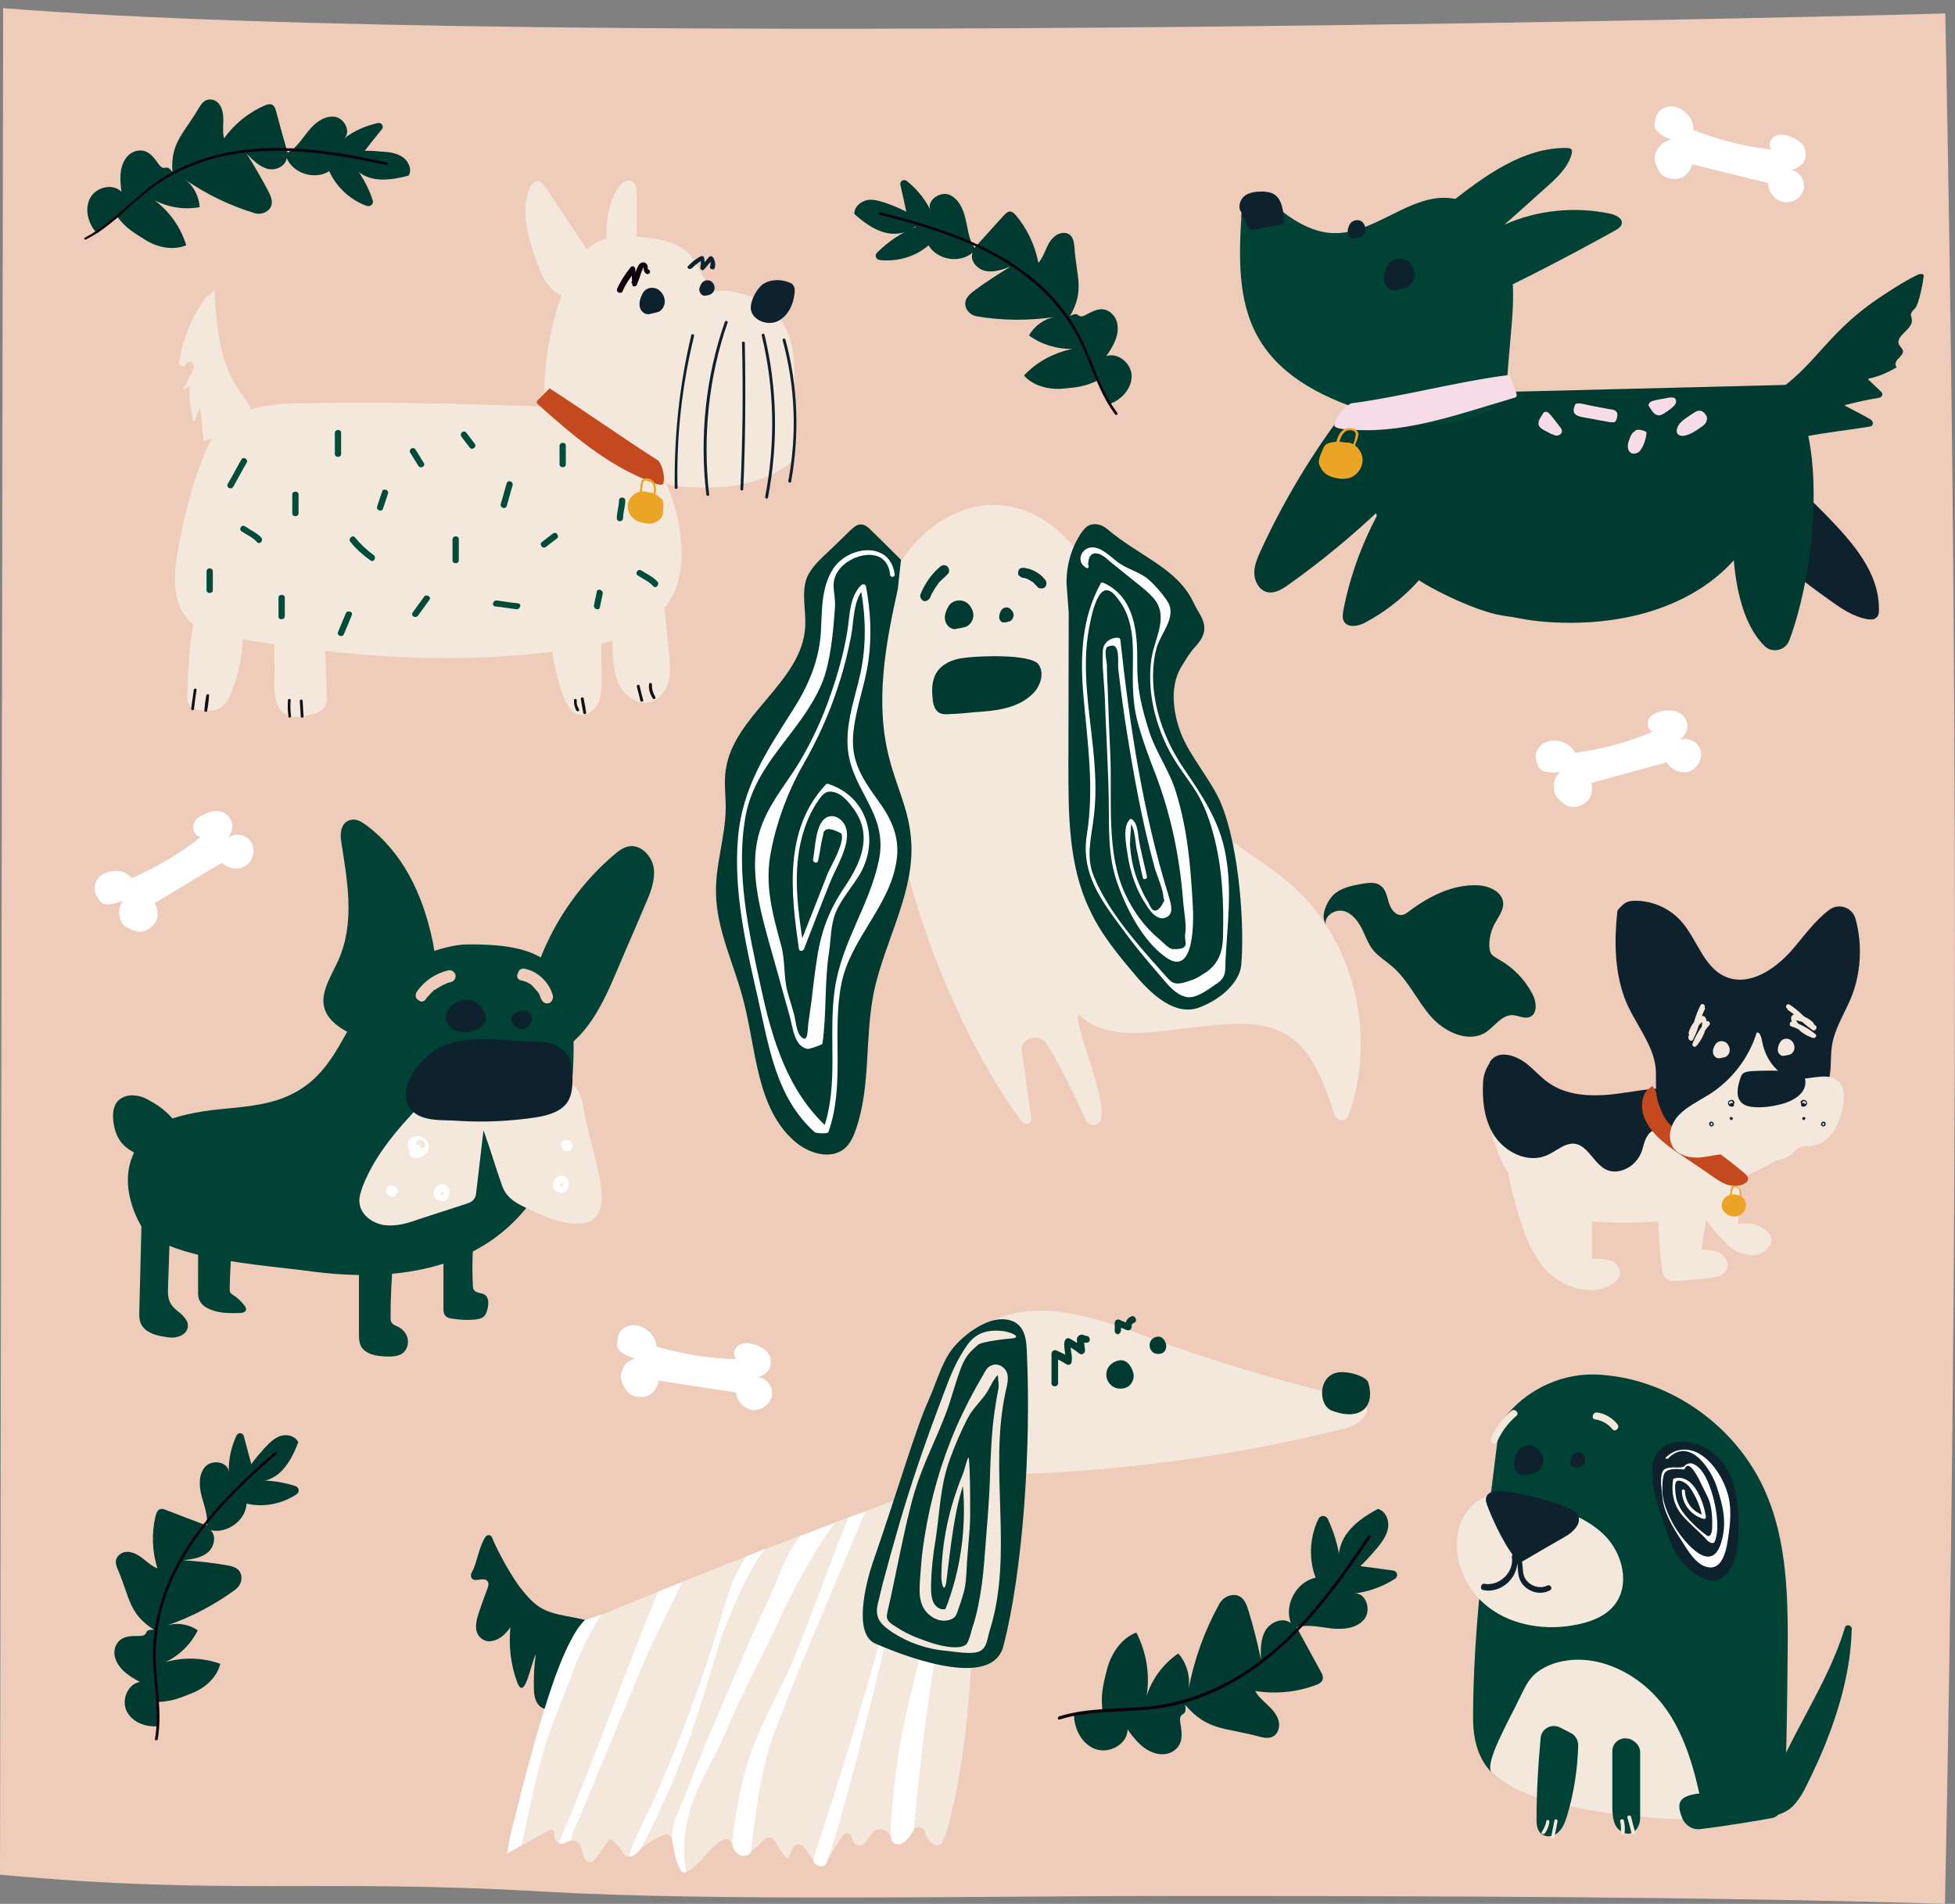 <?xml version="1.0" encoding="utf-8"?>
<!-- Generator: Adobe Illustrator 24.3.0, SVG Export Plug-In . SVG Version: 6.00 Build 0)  -->
<svg version="1.1" id="Layer_1" xmlns="http://www.w3.org/2000/svg" xmlns:xlink="http://www.w3.org/1999/xlink" x="0px" y="0px"
	 viewBox="0 0 624.7 608.4" style="enable-background:new 0 0 624.7 608.4;" xml:space="preserve">
<rect x="0" y="0" width="624.7" height="608.4" fill="#808080" stroke="none"/>
<style type="text/css">
	.st0{fill:#EFCCB9;}
	.st1{fill:#F4E8DD;}
	.st2{fill:#003A30;}
	.st3{fill:#FFFFFF;}
	.st4{fill:#0D020C;}
	.st5{fill:#111111;}
	.st6{fill:#0D222D;}
	.st7{fill:#004C3A;}
	.st8{fill:#C4491E;}
	.st9{fill:#EAA524;}
	.st10{fill:#004235;}
	.st11{fill:#F7DCE7;}
</style>
<path class="st0" d="M1,2.6L0,599.1c72.9,6.7,100.8,1.2,173.7,5.4c56,3.2,142.1,1.4,195.6,1.4c92.6,0,173.2,0.2,252.2,2.5
	c4.2-202.9,4.2-401.2,0.1-604.1C621.5,4.4,172.8,16.3,1,2.6z"/>
<g>
	<path class="st1" d="M164.6,583.8c-1.2,2.4-1.6,5.1-1.2,7.7c4-2.1,7.8-4.2,11.8-6.5c0.4-0.2,0.9-0.5,1.4-0.2
		c0.4,0.2,0.5,0.7,0.5,1.2l0.1,1.1c0.1,1.6,2,2.6,3.4,1.7c0.4-0.2,0.6-0.4,1-0.5c0.9-0.2,1.9-0.2,2.6,0.1c1.7,0.9,1.6,2.9,2.1,4.5
		c0.4,1.4,1.7,2.7,3,2.1c0.4-0.2,0.6-0.5,0.9-0.9c1.6-2.1,3.1-4.4,4.7-6.5c1.7,1.1,3.2,2.7,4.2,4.6c0.6,1.2,2.4,1.5,3.4,0.5
		c2.7-2.5,5.7-4.6,9.1-6.1c0.7-0.4,1.6-0.7,2.5,0.2c0.6,0.6,0.9,1.5,1,2.4c0.1,2.9,1,5.7,2.2,8.2c0.2,0.4,0.5,0.7,0.9,0.9
		c0.5,0.1,0.9-0.1,1.4-0.2c4.4-2.5,6.8-7.5,11.1-10c0.5-0.2,1-0.5,1.6-0.5c0.9,0.1,1.4,1.1,1.6,1.9l0.5,1.2c0.9,2.1,3.6,2.7,5.4,1.2
		c1.5-1.2,2.9-2.5,4.4-4c1-1.1,2.9-0.9,3.5,0.5c0.5,1,1.1,2.1,1.9,3.2c0.4,0.5,1.1,1.6,1.6,2.1c0.9,0.9,1.2-1.4,2.1-3.1l0,0
		c0.7-1.5,2.7-1.6,3.7-0.2l3.4,4.7c0.9,1.4,2.9,1.2,3.7-0.1l4.5-7.5c0.6-1,1.5-2,2.5-1.6c0.6,0.2,0.9,0.9,1.1,1.5l0.4,1
		c0.7,1.6,2.9,1.9,3.9,0.4l1.9-2.7c1.7-2.6,5.7-1.7,6.4,1.4v0.1c0.2,1.7,2.5,2.5,3.7,1.1c1.1-1.2,2.2-2.5,3.2-3.9
		c1.1-1.5,3.5-1,3.9,0.7c0.1,0.4,0.2,0.9,0.4,1.1c0.7,1.9,3.1,4.4,4.9,2.5c0,0,0.2-0.5,0.9-2c1.5-4.2,2.6-8.5,3.1-13L164.6,583.8z"
		/>
	<path class="st2" d="M189.9,518.7c-5.6-2.4-12.5-1.9-17.6-5.2c-2.5-1.7-4.5-4.1-6.4-6.6c-2.6-3.5-6.7-10.7-8.7-15.6
		c-0.4-0.9-1.5-1-2.1-0.1c-2,2.9-2.7,8.3-4.2,11c-0.4,0.6-0.6,1.5-0.2,2.1c0.9,1.5,3.7-0.4,5,0.9c0.6,0.6,0.4,1.7,0,2.6
		c-0.9,2.4-1.7,4.6-2.5,7c-1.1,3.1-2.1,7,0.9,9c0.9,0.6,2.1,0.9,3.1,0.6c2.6-0.4,4.5-2.4,5.9-4.4c-0.6,6,0.1,12.1,2.2,17.7
		c2.4,6,4.2-5.7,5.9-9c-0.5,3.6-0.7,7.2-0.6,10.8c0,2.5,0.5,5.2,2.9,6.4c1.4,0.6,3.1,0.4,4.4-0.4c2.6-1.5,3.7-4.4,4.9-7.1
		c2.2-5.9,4.5-11.7,6.7-17.7"/>
	<path class="st1" d="M319.9,420.9c17.8-6.2,37.1,3.1,54.9,9.3c18.8,6.6,38,12.2,57.4,16.6c1.5,0.4,3.1,0.7,4,2
		c2.4,3.2-2.6,6.7-6.5,7.7c-37.4,9.3-75.8,14.3-114.4,14.8C315.2,471.5,281.4,434.6,319.9,420.9z"/>
	<path class="st1" d="M186.4,518.5c40.1-16.8,80.6-32.5,121.5-46.9c4.7,31.5,3.6,74-3.2,105c-54.2,10.2-89.2,10.2-140.1,7.3
		L186.4,518.5z"/>
	<path class="st3" d="M166.6,589.7c2.6-11,3.6-17.7,6.6-28.4c2.7-10,5.7-15.7,10.1-27.8c1.2-3.5,6.5-14.9,9.1-17.6l-5.6,1.9
		c-2.4,2.4-4,5.6-5.5,8.6c-2,4.2-3.7,8.7-5.2,13.2c-3.7,11-6.7,22.2-9.6,33.4c-1.5,6-3.7,13.8-4.5,19.4L166.6,589.7z"/>
	<path class="st3" d="M182.5,588.1c0.5-3.1,1-3.4,3.1-8.3c2.2-5.4,4.5-10.7,6.7-16.2c4.5-10.7,8.8-21.4,13.3-32.1
		c2.5-6.1,9.7-19.9,12.3-25.9l-7.6,3.1c-9,21.7-18.1,47.2-27,68.9c-2.4,5.7-4.9,11.3-4.6,11.5C180,589.7,181.8,588.1,182.5,588.1z"
		/>
	<path class="st3" d="M204.8,590.8c12.7-24.9,16.8-37.7,24.7-64.6c1.9-6.5,10.2-26.2,15.1-31.3l-6.2,2.5c-4,6.4-5.2,10.5-7,16.2
		c-2,6.8-4.1,13.7-6.4,20.4c-4.5,13.3-9.6,26.5-15.3,39.4c-3.2,7.2-8.5,16.9-8.6,19.9C201.2,593.3,202.3,593.7,204.8,590.8z"/>
	<path class="st3" d="M219.3,598.3c-1.5-7.1-0.4-15.8,2-22.4c2.5-7,7.3-14.7,10.2-21.5c5.7-13.8,12.8-26.2,18.9-39.7
		c3.2-7.1,11.5-21.9,16.4-28l-11.1,4.2c-4.6,5.6-6.7,13-9.7,19.4c-3.2,6.8-6.4,13.8-9.3,20.8c-6.2,14.1-12.3,28.4-17.8,42.7
		c-2.9,7.6-5.2,9.3-3.5,17.6C215.8,593,217.2,599.5,219.3,598.3z"/>
	<path class="st3" d="M239.9,592.2c1.6-13.9,3.2-27.3,8.2-40.3c5.1-13.6,10.8-26.9,16.4-40.3c3.2-7.8,8.8-20.8,12-28.6l-5.4,2
		c-5.7,13.9-11.3,30.1-17.1,44.2c-5.5,13.2-11.7,22.4-15.7,36.1c-2.2,7.6-4.7,22.5-4.2,24.4C234.7,592.1,237,594.4,239.9,592.2z"/>
	<path class="st3" d="M264.2,595.2c9.8-29.4,20.7-80.1,28.6-110c2.2-8.3,0.9,3.5,3-5c0.5-1.9-2.5-2.7-2.9-0.7
		c-7.3,30.1-15.7,60-25,89.7c-2.6,8.2-5.2,16.4-8,24.7C259.4,595.7,262.9,597.8,264.2,595.2z"/>
	<path class="st3" d="M292,584.8c3.9-42.5,6.4-50.3,10.1-77.1c1.1-7.7-0.5-15.6-1.5-23.4c-0.1-0.9-0.6-1.5-1.5-1.5
		c-0.7,0-1.6,0.7-1.5,1.5c3.6,27.4-4.7,45-9.8,72c-1.5,7.6-3.4,25.9-3.2,29.8C284.5,589.6,288.1,591.8,292,584.8z"/>
	<path class="st2" d="M320.6,526.1c6.1-23.2,9-62.8,7.5-94.4c-0.1-3.1-0.5-6.6-3-8.6c-1.5-1.2-3.5-1.6-5.4-1.5
		c-5.5,0.2-12.5,5.5-15.8,10c-3.2,4.5-4.9,10.8-7.2,15.9c-4.1,9-10,29.4-18.1,52.7c-1.6,4.9-6.2,21.7,1,25
		C292.7,530.9,317.2,539.1,320.6,526.1z"/>
	<path class="st1" d="M320.8,425.4c-8.8-1.1-11.2,3.4-13.7,7.5c-3,5-4.9,10.8-7,16.3c-4.7,12.5-9,25-12.7,37.7
		c-1.9,6.5-3.7,13-5.4,19.4c-0.4,1.5-0.7,3.1-1.1,4.6c-0.4,1.6-0.9,3.2-0.6,4.9c0.4,2.9,2.9,4.5,5.1,6c5,3.2,10.6,5.1,16.4,5.7
		c2.7,0.2,8.6,1.4,11.2,0.2c2.6-1.2,2.5-4.6,3.4-7.1c7.5-24.5-0.5-50.8,4.9-75.7c0.6-2.7,1.7-6.2-1-8.1c-1-0.7-2.2-1-3.4-0.5
		c-1.4,0.5-2,1.7-2.7,3c-3.2,5.4-6.1,11-8.6,16.7c-4.9,11.3-8.3,23.2-10.2,35.4c-0.5,3.1-0.9,6.1-1.1,9.2c-0.2,3-0.6,6-0.4,9
		c0.2,2.6,1.2,5.2,3.5,6.8c1.9,1.5,4.5,2,6.7,1c1.4-0.6,1.6-1.7,2.1-3.1c0.6-1.6,1.1-3.2,1.6-4.9c1-3,1-7.2,1.2-10.3
		c0.7-9.7,1.1-11.1,1-17.4c0-3.2,0-12.2-0.4-15.4c-0.2-2.1-1.2,3.2-2.1,5.2c-4.2,10.3-6.6,21.3-6.7,32.4c0,2.4,1.1,6.1,1.7,0.7
		c2.1-17.6,3.2-25.5,7.3-35.5c-1.2-0.1-1.1,3-2.4,2.9c1.7,14.6-0.1,29.4-5.6,43c0.2-0.4,0.6-0.7,0.9-1.1c-1.4,0.9-3.1,0.1-4-1.1
		c-1.2-1.7-1.2-4.1-1.2-6.2c0.1-4.7,0.6-9.6,1.4-14.2c1.5-9.5,1.4-17.3,4.7-26.3c1.7-4.6,3.6-9.1,5.9-13.4c1-2.1,4.6-5.7,5.9-7.8
		c0.5-1,1.1-1.9,1.6-2.9c0.2-0.5,0.6-1,0.9-1.4c0-0.1,0.2-0.4,0.4-0.6c0.2-0.2,0.6-0.9,0.6,0c0,1.1,0.4,2.7,0.1,3.9
		c-0.2,1.2-0.5,2.6-0.7,3.9c-0.4,2.4-0.7,4.7-1,7.2c-0.5,4.9-0.7,9.7-0.9,14.7c-0.2,9.8-1.2,19.7-1.9,29.4c-0.4,4.9-1,9.7-2,14.4
		c-0.5,2.4-1.1,4.7-1.9,7c-0.2,0.9-1.1,4.4-1.9,5c-0.7,0.6-1.9,0.9-2.7,0.9c-4.5,0.2-9.2-1.6-13.4-3.2c-2.1-0.9-4.2-1.9-6.1-3.2
		c-0.9-0.6-1.9-1.1-2.5-1.9c-0.9-0.9-0.6-2-0.4-3.1c2.4-10.1,5.6-28.1,8.6-38.1c3-9.8,6.7-16.3,10.3-25.9c1.7-4.7,2.9-9.5,4.7-14.2
		c1.4-3.4,2.6-4.7,5.4-7.1c1.2-1,9.2-1.9,11-2C325.9,427.4,324.4,426.1,320.8,425.4z"/>
	<path class="st2" d="M357.3,434.8c-1.7,0.4-3.4,1.7-3.7,3.6c-0.4,1.9,0.5,3.7,2,4.7c1.4,0.9,3.4,0.9,4.9,0c1.4-1,2.1-2.9,1.6-4.5
		C362.1,438.6,360.9,433.9,357.3,434.8z"/>
	<path class="st2" d="M369.6,427.2c-1.1,0.2-2.1,1.1-2.2,2.2c-0.2,1.1,0.2,2.2,1.2,2.9c0.9,0.5,2.1,0.5,3,0c0.9-0.6,1.2-1.7,1-2.7
		C372.6,429.4,371.8,426.7,369.6,427.2z"/>
	<path class="st2" d="M338.1,442c0-3.1,0-6.1,0-9.2c-0.5,0.4-1,0.7-1.4,1.1c1.4,0.5,2.7,1.2,4.1,2.1c0.6,0.4,1.5,0,1.6-0.6
		c0.2-1.1,0.1-2.1-0.1-3.2c-0.1-1-0.4-2,0-2.9c-0.5,0.2-1.1,0.5-1.6,0.6c1.5,0.7,2.9,1.6,4.1,2.6c0.9,0.7,2,0,1.9-1.1
		c-0.1-0.6-0.1-1.1-0.2-1.7c0-0.4-0.2-1.1-0.1-1.4c-0.1,0.1-0.1,0.4-0.2,0.5c-0.1,0-0.4,0.1-0.5,0.1h0.1c0.1,0.1,0.2,0.1,0.4,0.1
		c0.2,0.1,0.6,0.1,0.9,0.1c1.5,0.1,1.5-2.1,0-2.2c-0.5,0-0.9-0.4-1.4-0.4c-0.6,0-1.2,0.4-1.5,1c-0.2,0.6,0,1.2,0,2
		c0.1,0.7,0.2,1.5,0.4,2.4c0.6-0.4,1.2-0.7,1.9-1.1c-1.4-1.1-3-2.1-4.6-3c-0.6-0.4-1.4,0-1.6,0.6c-0.4,1-0.2,2.1-0.1,3.1
		c0.1,1,0.4,2,0.2,3c0.5-0.2,1.1-0.5,1.6-0.6c-1.5-1-3-1.7-4.6-2.4c-0.7-0.2-1.4,0.4-1.4,1.1c0,3.1,0,6.1,0,9.2
		C335.8,443.4,338.1,443.4,338.1,442z"/>
	<path class="st2" d="M358.2,425.1c0-0.9,0-1.6,0-2.5c-0.5,0.4-1,0.7-1.4,1.1c1.1,0.5,2.2,0.9,3.4,1.4c0.4,0.1,0.7,0,1-0.2
		c0.2-0.2,0.4-0.5,0.4-0.9c0-0.1,0-0.2,0-0.4c0,0.1,0,0.2,0,0.1v-0.1c0-0.2,0.1-0.5,0.2-0.6c0-0.1-0.1,0.2,0,0.1c0,0,0-0.1,0.1-0.1
		l0.1-0.1c0.1-0.1-0.1,0.1,0,0.1c0,0,0,0,0.1-0.1c0.1-0.1-0.2,0.1,0,0c0,0,0.1,0,0.1-0.1c0,0-0.2,0.1,0,0c0.6-0.1,1-0.7,0.7-1.4
		s-0.7-1-1.4-0.7c-1.5,0.5-2,2.1-2.1,3.5c0.5-0.4,1-0.7,1.4-1.1c-1.1-0.5-2.2-0.9-3.2-1.4c-0.4-0.1-0.7,0-1,0.2
		c-0.2,0.2-0.4,0.5-0.4,0.9c0,0.9,0,1.6,0,2.5c0,0.6,0.5,1.1,1.1,1.1C357.8,426.2,358.2,425.7,358.2,425.1z"/>
	<path class="st2" d="M429.2,438.5c-8.2-0.4-8.3,10.6-3.6,12.3c9.5,3.6,13.9-1.7,11.6-9C436.6,440.1,432.5,438.6,429.2,438.5z"/>
</g>
<path class="st3" d="M39.2,287.8c0,0-5.3,2.5-7.1,0.3c-1.8-2.2-2.7-4.3-1-7.1c1.6-2.4,5.4-3.2,8.3-2.3c0.5,0.2,1,0.4,1.5,0.8
	c0.1,0.1,1.3,1.1,1.3,1.1c8-3.6,15.2-7.7,22-13.2c-1.8,0-2.9-2.3-2.3-4.1c0.6-1.8,2.4-2.7,4.1-3.4c1.2-0.5,2.5-0.8,3.8-0.7
	c1.9,0.2,3.7,1.6,4.2,3.5c0.6,1.8-0.1,4-1.5,5.3c2.1-2,5.9-1.5,7.6,0.9c1.6,2.3,1,5.9-1.4,7.6c-2.4,1.7-5.8,1.3-7.8-0.8
	c-7.2,4.3-14.3,8.6-21.5,12.9c1,1.6,1.3,4.1,0.5,5.7c-0.9,1.8-3.3,3.5-5.3,3.5c-1.3-0.1-2.6-0.6-3.8-1.3c-1.1-0.5-1.9-1.3-2.3-2.6
	C37.7,291.3,38.1,289.7,39.2,287.8z"/>
<path class="st3" d="M533.9,44.6c0,0-5.5-2-5.2-4.8s1.1-5,4.3-5.7c2.8-0.6,6.1,1.5,7.4,4.2c0.2,0.5,0.4,1,0.6,1.6
	c0,0.2,0.1,1.7,0.2,1.7c8.2,3.1,16.2,5.3,24.9,6.2c-1.3-1.3-0.4-3.7,1.3-4.4s3.6-0.2,5.3,0.5c1.2,0.5,2.3,1.2,3.2,2.2
	c1.2,1.5,1.5,3.7,0.6,5.4s-2.9,2.8-4.8,2.7c2.9,0.1,5.2,3.1,4.7,6s-3.6,4.8-6.4,4.4c-2.8-0.5-5-3.2-5-6.1c-8.1-2-16.2-4-24.3-6
	c-0.4,1.8-2,3.8-3.7,4.4c-1.9,0.7-4.8,0.2-6.2-1.3c-0.9-1-1.4-2.3-1.8-3.6c-0.4-1.1-0.4-2.3,0.2-3.4C530.4,46,531.8,45.3,533.9,44.6
	z"/>
<path class="st3" d="M498.5,246.7c0,0-5.8,0.9-6.9-1.6c-1.1-2.6-1.5-4.9,1-7.1c2.2-1.9,6.1-1.7,8.5,0.1c0.4,0.3,0.8,0.7,1.3,1.1
	c0.1,0.2,0.9,1.4,1,1.4c8.7-1.3,16.7-3.3,24.8-6.8c-1.8-0.5-2.2-3-1-4.5s3-1.9,4.9-2.2c1.3-0.1,2.6-0.1,3.9,0.4
	c1.8,0.7,3.1,2.5,3.2,4.4s-1.2,3.9-2.9,4.7c2.6-1.3,6.1,0.2,7,2.9c1,2.8-0.8,5.9-3.4,7c-2.7,0.9-5.9-0.4-7.3-2.9
	c-8,2.2-16.1,4.4-24.1,6.6c0.5,1.8,0.1,4.3-1.1,5.6c-1.3,1.5-4.1,2.5-6,1.9c-1.3-0.4-2.3-1.3-3.3-2.3c-0.9-0.8-1.5-1.8-1.5-3.1
	C496.2,249.6,497,248.3,498.5,246.7z"/>
<path class="st3" d="M202.8,434.1c0,0-5.7-1.5-5.6-4.3c0-2.8,0.6-5.1,3.8-6.1c2.7-0.9,6.2,0.9,7.8,3.5c0.2,0.5,0.5,1,0.7,1.5
	c0,0.2,0.3,1.7,0.4,1.7c8.4,2.3,16.6,3.8,25.4,3.9c-1.4-1.2-0.7-3.6,0.9-4.5c1.6-0.9,3.6-0.5,5.3,0c1.2,0.4,2.4,1,3.4,1.9
	c1.3,1.4,1.8,3.5,1.1,5.3s-2.6,3.1-4.5,3.1c2.9-0.2,5.5,2.6,5.2,5.5s-3.1,5.1-6,5c-2.8-0.2-5.3-2.7-5.5-5.6
	c-8.2-1.3-16.5-2.5-24.7-3.8c-0.2,1.8-1.6,4-3.3,4.7c-1.8,0.9-4.8,0.6-6.3-0.7c-1-0.9-1.6-2.2-2.1-3.4c-0.5-1.1-0.6-2.3-0.1-3.4
	C199.4,435.8,200.7,435,202.8,434.1z"/>
<g>
	<path class="st2" d="M429.6,503.8c-2.8-3.7-2.2-9,0.2-12.9c2.5-3.9,6.4-6.5,10.5-8.7c2.5,0.7,3.7,3.7,3.2,6.3
		c-0.5,2.5-2.1,4.6-3.8,6.6c-3.1,3.6-6.3,7.1-10.3,9.6"/>
	<path class="st2" d="M352.3,546.9c-0.6-5.2,0.1-8.2,1.4-13.3c1.3-5.1,4.5-10,9.4-11.9c3.2,6.2,4.4,13.3,3.3,20.2
		c1.8-5.5,5.4-10.3,10.1-13.5c2.7,3,3.9,7.3,3.3,11.3c1.8-9.4,5.1-18.6,9.8-27.1c0.9-1.7,2.7-2.9,4.7-2.9c2.9,0.1,3.9,2.6,4.6,4.9
		c1.6,5.1,2.9,10.4,4,15.6c-0.1-3.2-0.1-6.5,1.5-9.2s5.6-4.3,8.1-2.3c-2.3-5.8,1.8-13.3,7.9-14.5c-2.3-6-1.9-13.1,0.9-18.8
		c0.6-1.3,2.4-1.2,3,0c2.5,5.4,4,11.2,4.3,17.2c-0.3-2,2.6-2.6,4.6-2.3c4,0.5,8,1,12,1.6c1.3,0.2,1.7,1.8,0.6,2.6
		c-3.9,2.5-8.4,4.2-13,4.7c3.7-0.3,5.5,5.4,3.1,8.3c-2.4,2.9-6.7,3.3-10.4,2.9c-3.7-0.4-7.6-1.4-11.2-0.4c2.6,4.7,5.1,9.4,7.7,14.1
		c0.5,0.8,0.9,1.8,0.6,2.7c-0.3,0.9-1.3,1.4-2.2,1.7c-6.1,2.3-12.8,2.9-19.3,1.9c1.9,3.5,6.1,5.2,7.4,9.3c0.5,1.6,0.2,3.4-0.9,4.6
		c-1.5,1.5-3.4,1.1-5.1,0.7c-10.7-3-16.6-1.7-23.8-10.2c0.8,4.5-2.3,1.5-1.5,6.1c0.5,2.9,0.9,6-1.6,8.2c-1.6,1.4-3.9,1.8-6,1.3
		c-4.2-1-6.9-4.4-9.3-7.7c0,4.6-5.7,7.8-10.1,6.3c-4.4-1.5-7-6.4-7-11"/>
	<path class="st4" d="M338.6,549.5c9.6-3,19.7-2.2,29.6-3.3c10.1-1.1,19.6-4.7,28.2-10c17.7-10.9,30.2-27.9,41.5-44.9
		c0.3-0.5-0.5-1.1-0.8-0.5C425.7,508,413,525.3,394.9,536c-8.8,5.2-18.4,8.5-28.6,9.4c-9.4,0.8-18.8,0.3-27.9,3.1
		C337.8,548.8,338,549.7,338.6,549.5z"/>
</g>
<g>
	<path class="st2" d="M293.7,70.9c-2.2,3.3-6.7,4.4-10.6,3.5c-3.9-0.9-7.1-3.4-10.1-6c-0.1-2.3,2-4,4.2-4.5c2.2-0.3,4.4,0.5,6.5,1.2
		c3.8,1.4,7.5,3.1,10.8,5.7"/>
	<path class="st2" d="M350.9,121.5c-4,2-6.7,2.3-11.3,2.7c-4.5,0.4-9.5-0.9-12.4-4.2c4.1-4.4,9.6-7.3,15.5-8.5
		c-5,0.1-9.9-1.4-13.9-4.3c1.7-3,4.8-5.3,8.2-5.9c-8.2,1.2-16.6,1.2-24.8-0.2c-1.7-0.3-3.1-1.4-3.6-3c-0.7-2.4,1-3.9,2.7-5.2
		c3.7-2.8,7.7-5.3,11.6-7.7c-2.6,1-5.3,1.9-8,1.4c-2.7-0.6-5.1-3.3-4.1-5.9c-4.1,3.6-11.3,2.4-14.1-2.3c-4.2,3.7-10.1,5.3-15.6,4.7
		c-1.3-0.2-1.7-1.6-0.8-2.4c3.6-3.6,8-6.5,12.8-8.4c-1.6,0.7-2.9-1.4-3.2-3.1c-0.7-3.4-1.4-6.7-2.2-10.2c-0.2-1.1,1-1.9,2-1.2
		c3.2,2.5,5.8,5.7,7.6,9.3c-1.3-2.9,2.9-6,5.9-4.9c3.1,1.2,4.6,4.6,5.3,7.7c0.8,3.2,1,6.6,2.9,9.3c3.1-3.4,6.1-6.8,9.3-10.3
		c0.6-0.6,1.2-1.3,2-1.3c0.8,0,1.4,0.6,2,1.3c3.6,4.3,6.1,9.7,7.1,15.1c2.3-2.6,2.5-6.5,5.5-8.7c1.1-0.8,2.7-1.2,4-0.6
		c1.6,0.8,1.8,2.4,2,4c0.6,9.6,3.4,14-1.4,22.3c3.5-1.9,1.9,1.4,5.3-0.5c2.2-1.2,4.7-2.5,7.1-1c1.6,0.9,2.6,2.6,2.8,4.5
		c0.4,3.7-1.6,6.9-3.6,9.8c3.8-1.3,8.1,2.4,8.1,6.4c0,4-3.2,7.5-7,8.9"/>
	<path class="st4" d="M357,131.9c-5.2-6.9-7.5-15.4-11.2-23.1c-3.8-7.9-9.4-14.7-16.1-20.1c-14-11.2-31.4-16.6-48.5-20.9
		c-0.6-0.1-0.7,0.7-0.2,0.8c17.3,4.4,35,9.7,48.9,21.4c6.8,5.7,12.2,12.6,15.9,20.6c3.3,7.3,5.6,15.2,10.5,21.8
		C356.6,132.9,357.4,132.4,357,131.9z"/>
</g>
<g>
	<path class="st2" d="M77.4,472.8c1.7-3.7,4.3-6.9,7-9.9c1.5-1.6,3.1-3.3,5.2-4c2.1-0.7,4.8,0,5.7,2c-1.4,3.7-3.2,7.4-6.2,10
		c-3,2.5-7.6,3.6-11,1.7"/>
	<path class="st2" d="M50.7,551.6c-4,0.5-8.4-1.2-10.2-4.7c-1.8-3.6,0.3-8.8,4.2-9.4c-3.1-1.7-6.3-3.6-7.7-7.1
		c-0.7-1.7-0.6-3.7,0.4-5.2c1.6-2.4,4.3-2.4,6.8-2.4c4,0.1,1-2.2,5-2c-8.1-5.1-7.7-10.3-11.5-19.1c-0.6-1.4-1.2-3,0-4.4
		c0.9-1.1,2.4-1.6,3.8-1.3c3.6,0.6,5.6,4,8.8,5.2c-1.7-5.4-1.9-11.2-0.6-16.7c0.2-0.8,0.5-1.7,1.2-2.1s1.6-0.1,2.3,0.2
		c4.3,1.7,8.6,3.3,12.9,4.9c0.4-3.2-0.9-6.4-1.7-9.5c-0.8-3.2-1-6.9,1.2-9.3c2.2-2.4,7.3-1.6,7.5,1.7c-0.1-4,0.8-8.1,2.5-11.7
		c0.5-1,2-0.9,2.3,0.2c0.9,3.4,1.8,6.7,2.7,10.1c0.5,1.7,0.3,4.2-1.4,4.2c5.1-0.4,10.3,0.1,15.2,1.7c1.2,0.4,1.4,1.9,0.4,2.6
		c-4.6,3.1-10.6,4.3-16,3c-0.3,5.4-6.2,9.7-11.5,8.5c2,1.9,1.1,5.5-1,7.2c-2.1,1.7-5,2.1-7.7,2.4c4.6,0.3,9.2,0.8,13.8,1.6
		c2,0.3,4.3,0.9,4.7,3.4c0.3,1.7-0.5,3.3-1.9,4.4c-6.7,4.9-14.1,8.8-22,11.5c3.3-1.1,7.1-0.5,10,1.5c-2.2,4.4-5.9,8.1-10.4,10.2
		c5.7-1.7,12-1.5,17.6,0.5c-1.1,4.4-4.9,7.8-9.1,9.4c-4.2,1.7-6.7,2.7-11.2,2.8"/>
	<path class="st4" d="M50.4,555.8c1.4-8.1-0.2-16.1-0.6-24.2c-0.4-8.8,1.3-17.5,4.7-25.6c7.1-16.7,20.4-29.6,33.8-41.3
		c0.4-0.4-0.1-1-0.6-0.6c-13.3,11.7-26.3,24.3-33.6,40.8c-3.5,8-5.5,16.6-5.2,25.3c0.3,8.6,2.1,17.1,0.6,25.7
		C49.5,556.2,50.3,556.3,50.4,555.8z"/>
</g>
<g>
	<path class="st2" d="M110.3,48.8c4-0.9,8.1-0.7,12.2-0.3c2.2,0.1,4.5,0.5,6.3,1.8c1.8,1.3,2.9,3.9,1.8,5.8c-3.8,1-7.9,1.8-11.7,0.9
		s-7.4-3.9-8-7.8"/>
	<path class="st2" d="M31,74.6c-2.7-2.9-4.1-7.5-2.3-11.1c1.8-3.7,7.3-5.1,10.1-2.2C38.4,57.7,38,54,40,50.9c1-1.6,2.6-2.7,4.5-2.8
		c2.9-0.2,4.6,2.1,6,4.1c2.2,3.2,2.4-0.4,4.6,2.8c-0.7-9.5,3.7-12.3,8.5-20.6c0.8-1.3,1.8-2.7,3.6-2.6c1.5,0,2.7,1,3.3,2.2
		c1.7,3.3,0.2,6.9,1.1,10.2c3.3-4.6,7.9-8.3,13-10.5c0.7-0.3,1.7-0.6,2.4-0.2c0.7,0.4,1,1.2,1.2,2c1.2,4.4,2.4,8.9,3.7,13.3
		c2.9-1.5,4.6-4.5,6.7-7c2-2.5,4.9-4.8,8.2-4.5c3.2,0.3,5.6,4.9,3.1,7c3.2-2.5,6.9-4.1,10.9-5c1.1-0.2,1.9,1,1.3,1.9
		c-2.3,2.8-4.4,5.5-6.5,8.2c-1.1,1.4-3.2,2.7-4.2,1.4c3.4,3.8,6.1,8.3,7.7,13.2c0.4,1.1-0.7,2.2-1.9,1.8c-5.3-1.9-9.7-6-12-11.1
		c-4.5,2.9-11.5,0.8-13.6-4.2c-0.3,2.7-3.7,4.2-6.3,3.4s-4.6-2.8-6.5-4.8c2.5,3.9,4.8,8,7,12.1c0.9,1.9,1.8,4,0.1,5.8
		c-1.2,1.2-3,1.6-4.6,1.1c-7.9-2.4-15.5-6.1-22.3-10.8c2.8,1.9,4.6,5.4,4.8,8.9c-4.9,0.9-10,0.1-14.4-2.2c4.8,3.6,8.4,8.7,10.1,14.4
		c-4.2,1.7-9.2,0.7-13-1.7s-6.2-3.7-8.9-7.3"/>
	<path class="st4" d="M27.5,76.5c7.3-3.7,12.8-9.7,19.1-14.9C53.4,56,61.4,52.3,70,50.2c17.6-4.2,35.9-1.2,53.4,2.5
		c0.5,0.1,0.7-0.7,0.2-0.8c-17.3-3.7-35.3-6.7-52.8-2.7c-8.5,1.9-16.6,5.5-23.4,10.9c-6.7,5.3-12.5,11.8-20.2,15.8
		C26.6,76.1,27.1,76.8,27.5,76.5z"/>
</g>
<g>
	<path class="st1" d="M279.3,230.5c0.4-15.1-0.8-30.7,5.1-44.6c6.1-13.8,19.6-25.4,34.7-24.5c19,1.1,31.7,20.4,37.2,38.8
		c5.5,18.3,7.6,38.5,19.6,53.3c10.3,12.7,26.2,19.5,38.2,30.6c19.2,17.9,25.7,47.8,16.8,72.3c-0.7,2.1-3.7,2-4.4,0
		c-4.8-14.1-9.2-27.9-26.8-29.1c-19.6-1.3-43,8.7-54.6-2.8c-0.4-0.3-1,0.3-0.8,0.8c1.4,8.5,9,25.7,7.5,32.4
		c-0.6,2.3-3.7,2.5-4.7,0.4c-2.1-4.5-9.9-21.2-13.1-25c-2.4-2.8-6.9-1.6-7.6,2l3.2,22.6c-0.3,1.6-2.1,2-3.1,0.7
		c-17.5-23.4-34.3-63.3-39.1-92.1c-1.3-7.8-3.2-15.2-5.8-22.7C280.4,239.8,279.1,235.1,279.3,230.5z"/>
	<path class="st2" d="M287.9,178.9c-3.1-3.1-6.2-6.2-9.4-9.3c-1-1-2.1-2.1-3.5-2c-1.3,0-2.3,1-3.2,1.8c-2.8,2.7-5.5,5.4-8.3,8
		c-2.1,2-4.2,4.1-5.5,6.8c-2.1,4.9-0.4,10.7-0.7,16.1c-1,17.8-23,28.2-25.4,45.8c-0.6,3.9,0,8,0,12.1c-0.1,9.3-3.4,18.3-3.1,27.6
		c0.3,11.7,5.8,22.4,8.7,33.7c4.2,15.8,4.1,34.6,16.5,45.3c4.4,3.8,11.3,5.9,15.8,2.3c2-1.7,3-4.1,3.8-6.5
		c4.7-13.8,2.7-29.1,5.6-43.4c3.5-16.9,13.8-33,11.8-50.2c-0.8-8.5-4.7-16.2-6.8-24.5c-4.7-17.8-1.3-36.4,2.7-54.3"/>
	<path class="st2" d="M340.8,186.5c-0.1-5.8,1.6-11.6,4.7-16.2c0.7-1,1.6-2.1,2.7-2.5c1.8-0.7,3.9-0.1,5.4,1.1
		c10.4,8.9,22.6,12.6,27.8,23.7c2,4.4,6.3,7.9,0.6,14c-1.6,1.7-2.7,3.5-3.9,5.5c-4.4,6.3-3.5,14.9-0.8,22.1s9.9,15.4,12.8,22.4
		c6.2,14.8,7.6,41,6.5,52c-0.6,5.2-6.2,10.7-13.5,13.4c-7.5,2.7-14.8-3.9-20-10c-5.6-6.6-11.3-13.4-14.9-21.3
		c-6.8-14.1-6.8-30.5-6.8-46.1c0-16.4,0.1-32.6,0.1-48.8"/>
	<path class="st3" d="M347.7,180.6c0-4.8,3.2-4.8,6.8-1.3c1,0.8,2.1,1.7,3.1,2.5c1,0.8,2.1,1.7,3.1,2.5c2.4,2,5.1,3.9,7.2,6.1
		c6.2,6.1,1,13.3,0,20.3c-1.3,9.4,0.8,19,4.9,27.6c2.3,4.8,5.5,8.9,8.5,13.3c3,4.4,4.9,9.4,6.3,14.5c3,10.9,3.5,22.1,3.2,33.3
		c-0.1,4.5-1.3,8.3-5.1,11.1c-1.3,0.8-3.4,2.3-4.9,2.7c-5.6,2-6.1,1.3-9.2-2.3c-8-9-17.5-19.5-22.1-30.9c-2.7-6.6-0.6-13,0.1-19.7
		c0.8-7.1,0.4-14.1-0.3-21c-1.3-12.8-3.7-25.8-1.3-38.6c0.6-3.1,1.4-7.3,3.1-10.2c2.4-3.9,4.9-1.1,7.2,2.4
		c3.8,5.8,3.8,12.7,3.7,19.5c-0.1,5.9-0.1,11.7,1.3,17.5c1.6,6.2,3.9,12.3,6.2,18.2c4.9,13.1,7.6,26.7,8.6,40.5
		c0.3,3.1,1.1,7.1,0.6,10c-0.4,2.3,2,4.9-3.9,4.7c-1.3,0-3.4-2.4-4.4-3.2c-4.7-3.9-8.3-8.9-10.9-14.5c-6.1-13.1-4.1-29.9-4.7-44.1
		c-0.3-6.8-0.6-13.5-0.8-20.4c-0.1-2.7-0.3-5.5-0.3-8.2c0-1.4-0.7-3.9-0.3-5.4c0.3-0.7,0.1-0.8,1.4-1.1c3.1-1,2.4,4.8,2.5,7.1
		c0.8,6.9,1.7,13.8,2.8,20.6c2.3,14.4,4.9,28.6,8.7,42.6c0.8,3.1,2.8,7.1,3,10.2c0.1,0.3,0.1,0.6,0.3,0.8c-2,4.1-3.7,4.4-5.1,0.8
		c-1-1.6-1.8-3.1-2.5-4.8c-2-4.2-3.1-8.9-3.4-13.5c-0.1-1.4,0.4-6.6,0.3-6.8c1.4,1.8,1.4,6.8,2,8.9c0.6,2.7,1.1,5.5,1.8,8.2
		c0.1,0.8,1.4,0.4,1.3-0.3c-0.7-3.4-1.6-6.8-2.3-10.3c-0.6-2.3-0.4-6.5-2.4-8c-0.3-0.3-0.7-0.3-0.8,0c-2.4,2.3-1.1,8.2-0.7,11.1
		c0.8,5.6,2.7,11.3,5.9,16.1c1.1,1.8,3.4,5.1,6.1,4.2c3.2-1,1.7-4.9,1.1-7.1c-8.2-26.5-12.4-54.2-15.4-81.7c0-0.4-0.3-0.6-0.7-0.7
		c-2.8-0.1-4.8,1.8-4.9,4.2c-0.3,4.7,0.4,9.6,0.6,14.2c0.4,11.3,1.1,22.6,1.3,33.8c0.1,8.9-0.3,17.6,2.7,26.1
		c3,8.5,8.2,18.6,15.5,23.8c9.2,6.6,9-11.4,8.6-17.3c-0.7-12.4-1.7-23.8-5.4-35.7c-2.1-6.8-6.5-12.7-8.6-19.5
		c-2.4-7.6-3.8-13.5-3.7-21.4c0.1-9.7-0.7-21.3-10.9-25.8c-0.3-0.1-0.7-0.1-0.8,0.3c-6.1,11-6.6,23.6-5.5,35.8
		c1.3,15.1,3.5,29.3,1.1,44.4c-2,12.4,4.5,20.9,11.6,30.5c3.5,4.8,7.3,9.4,11.3,14c2.4,2.7,5.5,7.2,9.6,7.5c2.8,0.1,6.3-2.5,8.6-4.1
		c3.4-2.1,3.1-3.8,3.2-7.8c0.6-11.3,2.1-22.1,0.1-33.3c-1.8-10.9-7.6-19.3-13.7-28.3c-7.2-10.7-11.6-24.7-8.6-37.5
		c1.1-4.9,6.6-10.2,3.9-15.1c-1.3-2.3-4.5-5.9-6.5-7.6c-3.1-2.5-7.1-3.2-10.2-5.8c-2.3-1.8-6.2-5.8-9.6-3.7
		c-2.1,1.4-2.4,4.2-0.4,5.6C347.7,182.2,348.2,181,347.7,180.6z"/>
	<path class="st2" d="M423.3,294.6c-1.3-2.7,1.3-7.8,3.7-9.4c2.4-1.7,5.5-2.3,8.5-2.8c2-0.3,4.1-0.6,5.6,0.6
		c1.7,1.1,2.1,3.5,2.7,5.5c0.6,2,2.1,4.1,4.1,3.9c1-0.1,1.7-0.7,2.5-1.3c6.3-4.7,13.8-8.5,21.7-8.2c3.5,0.1,7.9,2,8.2,5.5
		c0.3,2.4-1.6,4.7-2.7,6.8c-1.1,2.1-1.7,4.4-1.7,6.8c0,1,0.1,2,0.6,2.8c0.6,0.8,1.6,1.3,2.4,1.8c4.5,2.5,8.2,6.2,10.7,10.9
		c1.4,2.5,1.8,6.5-0.8,7.5c-1.8,0.7-3.8-0.6-5.6-0.6c-3.4,0-5.5,3.5-8.3,5.4c-5.6,3.7-13.4,0-17.8-5.1c-4.4-5.1-7.2-11.6-12.3-15.9
		c-2-1.7-4.1-3-5.8-4.9c-1.8-2.1-2.7-4.9-3.9-7.3c-1.3-2.4-3.2-4.9-5.9-5.5c-2.7-0.6-6.1,1.6-5.6,4.4"/>
	<path class="st3" d="M285.9,183.6c-1.4-10.9-14.9-9.2-19.7-1.8c-3.9,6.1-3.5,13.4-3.9,20.3c-0.6,9-3.9,16.8-8.7,24.4
		c-8.5,13.4-16.5,25.1-17.8,41.5c-1.4,16.8,2.5,34,6.2,50.2c3.7,16.1,5.8,32.3,18.3,43.6c0.4,0.4,4.1,0.6,4.4,0
		c5.4-15.2,1.1-31.6,4.1-47.1c2.8-14.9,16.1-25.4,17.8-40.6c0.7-6.1-1.3-11.3-4.7-16.4c-5.1-7.3-10-13.1-9.3-22.6
		c0.6-8.2,3.8-15.9,4.9-24c1.1-7.9,0.7-15.9-0.8-23.8c-0.1-0.6-1-0.7-1.4-0.4c-3.9,3.7-3.7,9.6-4.5,14.5c-1.1,7.1-3.1,14.1-5.5,20.9
		c-2.5,7.3-5.8,14.4-9.7,21c-3.7,6.2-8.5,11.8-11.4,18.5c-5.6,12.3-2.1,26.1,1.3,38.5c2.3,8,4.5,16.2,6.8,24.3
		c1,3.4,1.4,9.9,5.8,10.6c0.4,0.1,4.7-1.3,4.7-1.7c1.4-9.9,0.6-19.3,2.1-29.2c0.8-5.2,0.4-9.9,3.1-14.7c2-3.7,4.7-6.8,6.8-10.3
		c6.3-10.9,2.4-24.8-10.2-28.8c-0.3-0.1-0.6,0-0.8,0.3c-13.4,14.4-11.1,34.6-8.5,52.5c0.1,0.8,1.3,0.7,1.6,0
		c2.8-7.2,5.6-14.5,8.5-21.7c1.8-4.5,6.6-12,4.9-17.1c-0.8-2.5-3.7-4.7-6.3-3.2c-3.5,2-3.5,10-4.2,13.4c-0.1,1,1.4,1.4,1.6,0.4
		c0.4-1.8,0.7-3.5,1-5.4c0.1-0.8,0.4-1.8,0.6-2.7c0.1-2.5,2.1-2.7,5.9-0.6c1,3-3.2,10-4.4,12.7c-3.1,7.9-6.2,15.8-9.3,23.7
		c0.6,0,1,0,1.6,0c-1.7-11-3.4-22.4-1-33.4c1-4.4,2.5-8.6,4.9-12.4c1.7-2.5,2.8-4.9,6.3-3.7c2.3,0.7,4.2,3.1,5.5,4.8
		c6.5,8.6,2.8,17.3-2.5,25.2c-4.9,7.2-7.6,14.1-8.9,22.8c-0.7,4.5-1.3,9.2-1.8,13.8c-0.3,2.4-0.7,4.8-1,7.1c-0.3,2.1,0,6.9-2.5,4.1
		c-1.3-1.4-1.6-5.2-2.1-7.1c-0.7-2.4-1.3-4.5-2-6.8c-1.4-5.1-0.7-10-2.1-15.1c-2.8-10.3-5.4-19.5-3.2-30.2c1.8-9.4,5.4-19,10-27.1
		c4.9-8.5,8.9-17.3,11.8-26.7c1.6-4.8,2.7-9.6,3.7-14.5c1-4.9,0.6-12.1,4.4-15.7c-0.4-0.1-0.8-0.3-1.4-0.4c1.8,9.3,2,18.6,0,27.9
		c-1.6,7.1-4.1,14-4.1,21.3c-0.1,15.5,13.4,22.3,10,38.4c-3.1,14.5-11.7,25.7-14,40.6c-2.3,15.1,1.4,30.5-3.7,45.1
		c0.4-0.1,0.8-0.3,1.4-0.4c-12.8-11.6-17.8-28.3-21.3-44.6c-3.9-17.9-8.3-36.9-4.9-55.3c3.2-16.8,17.5-26.4,24.1-41.6
		c3-6.8,3.9-17.5,4.4-24.8c0.3-4.8-1.7-7.5,1-11.6c3.7-5.6,15.5-8.5,16.6,1C284.3,184.6,286,184.6,285.9,183.6z"/>
	<path class="st2" d="M317.8,209.7c-4.2,0-8.2,0.3-10.2,0.6c-3.4,0.4-6.8,2-8.5,4.9c-1.3,2.4-1.4,5.2-1.1,7.9
		c0.1,1.8,0.6,3.9,2.3,4.8c1,0.4,2,0.4,3.1,0.3c2.7-0.1,5.2-0.3,7.9-0.6c6.6-0.4,13.8-1.1,18.6-5.8c2.7-2.5,4.1-7.2,1.6-9.9
		C329.3,210.2,323.4,209.7,317.8,209.7z"/>
	<path class="st2" d="M303.1,193.7c-0.8,1.4-1.4,3-1.1,4.5s1.7,3.1,3.4,2.8c0.6-0.1,3.1-0.6,3.5-0.8c2.3-1.4,3-4.2,0.8-6.9
		C307.9,191.2,304.5,191.5,303.1,193.7z"/>
	<path class="st2" d="M319.9,195.1c-0.4,0.7-0.7,1.6-0.6,2.4s0.8,1.6,1.7,1.4c0.3,0,1.6-0.3,1.8-0.4c1.1-0.7,1.6-2.3,0.4-3.5
		C322.3,193.7,320.6,193.9,319.9,195.1z"/>
	<path class="st2" d="M297.3,190.8C297.2,190.9,297.3,190.9,297.3,190.8s0.1-0.1,0.1-0.3c0.1-0.1,0.1-0.4,0.3-0.6
		c0.1-0.4,0.4-0.7,0.6-1.1c0.4-0.7,0.8-1.4,1.4-2.1c0-0.1,0.1-0.1,0.1-0.3c-0.1,0.1-0.1,0.1,0,0s0.3-0.3,0.4-0.4
		c0.3-0.3,0.6-0.6,0.8-0.8c0.6-0.6,1.3-1.1,1.8-1.7c0.7-0.6,0.6-1.8,0-2.4c-0.7-0.7-1.7-0.6-2.4,0c-2.8,2.4-4.9,5.4-6.3,8.9
		c-0.3,0.8,0.4,1.8,1.1,2.1C296.2,192.2,296.9,191.6,297.3,190.8z"/>
	<path class="st2" d="M326.6,184.6c0.6,0.1,1,0.1,1.6,0.4c0.1,0,0.3,0.1,0.4,0.1c0.3,0.1,0,0-0.1,0c0,0,0.1,0,0.1,0.1
		c0.3,0.1,0.6,0.3,0.7,0.4c0.3,0.1,0.4,0.3,0.7,0.4l0.1,0.1c0.3,0.1,0,0-0.1-0.1c0.1,0,0.3,0.1,0.3,0.3c0.1,0.1,0.4,0.4,0.6,0.6
		c0.1,0.1,0.1,0.1,0.3,0.3c0.1,0.1,0.4,0.6,0.1,0.1c0.3,0.4,0.6,0.7,1,0.7c0.4,0.1,1,0,1.3-0.1c0.4-0.3,0.7-0.6,0.7-1
		c0.1-0.4,0.1-1-0.1-1.3c-0.8-1.1-1.8-2.1-3.1-2.8c-1.1-0.7-2.4-1.1-3.7-1.3c-0.4-0.1-0.8-0.1-1.3,0.1c-0.3,0.1-0.7,0.6-0.7,1
		c-0.1,0.4-0.1,0.8,0.1,1.3C325.8,184.1,326.2,184.4,326.6,184.6z"/>
</g>
<g>
	<path class="st4" d="M194.2,97c-0.2,0.5-0.5,1-0.3,1.6c0.1,0.5,0.6,1,1.1,0.9c0.2-0.1,1.1-0.2,1.2-0.3c0.7-0.6,0.9-1.5,0.2-2.4
		C195.8,96,194.7,96.1,194.2,97z"/>
	<path class="st1" d="M102.7,186.9c0.8,11.7,1.4,23.5,1.7,35.2c0.1,1.2,0.1,2.6-0.6,3.7c-0.9,1.6-2.8,2.2-4.5,2.6
		c-2.4,0.6-5.5,1.2-7.7,0c-4-2-4-7.6-3.9-11.5c0.2-10.5-1-21.6,1.4-31.8c1-4.7,3.5-9.2,7.6-11.7"/>
	<path class="st1" d="M77.7,198.9c0.1,6.4-0.5,12.7-2.5,18.7c-1.4,4.2-3,9.7-8.3,9.5c-2.5,0-6.1,0-6.9-3c-0.5-1.5,0-3.1,0-4.7
		c0.1-8.1,1-16.2,2.5-24.2"/>
	<path class="st5" d="M65.3,227.1c0.1-1.6,0.3-3.2,0.6-4.8c0.1-0.6,1-0.6,0.9,0c-0.1,1.6-0.3,3.2-0.6,4.8
		C66.2,227.6,65.3,227.6,65.3,227.1z"/>
	<path class="st5" d="M61.1,226.5c0.2-2,0.6-4,0.8-6c0.1-0.6,1-0.6,0.9,0c-0.3,2-0.6,4-0.8,6C62,227.1,61.1,227.1,61.1,226.5z"/>
	<path class="st1" d="M192.1,191.2c0,8.6,0,17.3,0.1,25.9c0,2.6,0,5.3-1.1,7.7c-1.1,2.4-3.9,4.2-6.4,3.5c-2.5-0.7-3.7-3.4-4.7-5.8
		c-3.9-10.8-5.1-22.4-3.9-33.7"/>
	<path class="st5" d="M186.4,227.9c-0.3-1.5-0.6-3.1-0.8-4.5c0-0.6,0.8-0.8,0.9-0.2c0.3,1.5,0.6,3.1,0.8,4.5
		C187.4,228.2,186.5,228.4,186.4,227.9z"/>
	<path class="st5" d="M184.2,227.1c-0.6-1-0.8-2.2-0.8-3.3c0-0.6,0.9-0.6,0.9,0c-0.1,1,0.1,1.9,0.7,2.8
		C185.3,227.2,184.5,227.6,184.2,227.1z"/>
	<path class="st1" d="M189.4,89.6c1.5-4.2-1-8.6-3.5-12.3c-3.9-5.8-7.7-11.7-11.6-17.5c-0.6-0.9-1.4-1.8-2.4-1.9
		c-1.2-0.1-2.2,1.1-2.7,2.4c-2.8,6.8-0.7,14.7,1.7,21.7c1.5,4.3,3.1,8.9,6.8,11.5s10.1,1.8,11.5-2.5"/>
	<path class="st1" d="M203.4,77.2c0-5,0-10,0-15.1c0-1.6-0.1-3.4-1.5-4.1c-1.8-1-3.7,0.9-4.8,2.7c-2.3,4.2-3.4,9.1-3.3,13.9
		c0,1.7,0.2,3.5,1.5,4.7c1.7,1.6,4.8,1.1,5.9-0.8"/>
	<path class="st1" d="M249.3,107.2c-1.9-5.7-7.8-13.5-13.9-13.1c-1.6,0.1-3.2,0.2-4.8-0.1c-5.3-1.4-6.5-8.3-10.1-12.5
		c-3.6-4.2-9.8-5.2-15.5-5.7c-5.6-0.5-11.5-0.5-16,2.7c-3.4,2.3-5.3,6-7,9.7c-5,11-7.7,23.2-8,35.3c-0.1,2.4,0,4.9,0.9,7
		c1,2.6,3.2,4.5,5.5,6.2c10.5,7.6,24,9.7,36.9,10.1c11.1,0.5,24-1,30.2-10.2c4.5-6.8,4.1-15.8,3.4-24"/>
	<path class="st1" d="M202.4,139.1c8.6,8.5,14.2,20.9,15.2,33.9c0.5,5,0.1,10.2-1.6,14.9c-4.8,12.7-18.4,17.2-30.4,19.1
		c-37.3,6-75.3,3.2-112.6-3.5c-4.8-0.8-9.9-1.9-13.3-5.9c-4.8-5.7-4.2-14.8-2.7-22.5c1.5-8.5,3.6-16.8,6.4-24.9
		c1.6-4.5,3.3-9.1,6.2-12.6c6.4-7.7,16.7-8.5,26-8.7c27-0.6,54.2,0.2,81.2,1.1"/>
	<path class="st1" d="M74.5,141.9c4.7-1.6,7.2-7.4,5.3-11.9c-0.8-1.8-2-3.3-3.2-4.9c-6.5-9.1-7.4-21-8.1-32.3
		c-4.4,3.5-5.7,9.7-6.1,15.2c-0.5,6.7-0.1,13.4,1.1,20c0.8,4.2,2.2,8.6,5.3,11.5c3.2,3,8.7,3.4,11.5,0.1"/>
	<path class="st1" d="M210.6,178.9c1.1,9.9,2.2,19.8,3.2,29.8c0.2,3,0.6,6-0.1,8.9c-0.7,2.8-2.6,5.7-5.5,6.6
		c-3.9,1.4-8.2-1.4-10.1-4.9c-1.9-3.5-2.2-7.7-2.3-11.8c-0.2-8.2-0.6-16.5-0.9-24.7"/>
	<path class="st1" d="M243.9,97.4c4.4,2.2,7.4,6.8,8.7,11.6c1.4,4.8,1.2,9.9,1.2,14.9c0,6.4-0.1,12.8-0.1,19.3c0,1.1,0,2.4-0.5,3.4
		c-0.6,1.4-1.9,2.4-3.2,3.2c-9.3,5.8-21,6.6-32,5.7c-2-0.1-4.2-0.3-5.8-1.6c-1.4-1-2.3-2.6-2.8-4.3c-2.6-7.3-0.5-15.3,1.7-22.8
		c1.5-5.1,3-10.2,4.4-15.3c1.1-4.1,2.4-8.3,4.8-11.9c2.4-3.5,6.1-6.5,10.5-6.7c4.1-0.2,8.1,2,12.2,2.4"/>
	<path class="st6" d="M232.5,103.1c-6.1,17.4-8,36.6-5.9,54.9c0.1,0.6-0.8,0.6-0.9,0c-2.2-18.3-0.2-37.7,5.9-55.1
		C231.8,102.3,232.8,102.6,232.5,103.1z"/>
	<path class="st6" d="M238,109.6c0.3,15.6,0.2,31.1-0.5,46.7c0,0.6-0.9,0.6-0.9,0c0.7-15.6,0.9-31.1,0.5-46.7
		C237.1,109,238,109,238,109.6z"/>
	<path class="st6" d="M244.3,107c4.1,17,4.4,34.8,1.1,52c-0.1,0.6-1,0.3-0.9-0.2c3.3-17.2,3-34.6-1.1-51.6
		C243.3,106.6,244.1,106.4,244.3,107z"/>
	<path class="st6" d="M251,108.6c4,14.9,4.5,30.2,1.8,45.3c-0.1,0.6-1,0.3-0.9-0.2c2.8-15,2.2-30.2-1.8-44.9
		C249.9,108.2,250.8,107.9,251,108.6z"/>
	<path class="st6" d="M239.9,98.6c0.3,3.6,5.1,5.6,8.5,4.1c3.4-1.6,5.2-5.5,5.5-9.1c0.1-0.9,0.1-1.8-0.5-2.5
		c-0.3-0.5-0.8-0.7-1.4-0.9c-2.5-1-5.5-0.9-7.7,0.3S239.8,95.7,239.9,98.6z"/>
	<path class="st6" d="M221.8,107.3c-3.9,15.9-5.7,32.2-5.3,48.5c0,0.6-0.9,0.6-0.9,0c-0.2-16.5,1.5-32.8,5.3-48.7
		C221.1,106.5,221.8,106.8,221.8,107.3z"/>
	<path class="st5" d="M208.6,223.2c-0.9-1.4-1.4-3-1.2-4.5c0-0.6,0.9-0.6,0.9,0c0,1.5,0.3,2.7,1.1,4
		C209.7,223.2,208.9,223.7,208.6,223.2z"/>
	<path class="st5" d="M204.6,223.9c-0.3-1.6-0.8-3.1-1.1-4.5c-0.1-0.6,0.8-0.8,0.9-0.2c0.3,1.6,0.8,3.1,1.1,4.5
		C205.7,224.2,204.8,224.5,204.6,223.9z"/>
	<path class="st5" d="M96.1,228.9c-0.1-1.7-0.2-3.3-0.3-4.9c0-0.6,0.9-0.6,0.9,0c0.1,1.7,0.2,3.3,0.3,4.9
		C97,229.5,96.1,229.5,96.1,228.9z"/>
	<path class="st5" d="M92.2,229c-0.3-1.7-0.3-3.4-0.2-5.2c0-0.6,0.9-0.6,0.9,0c-0.2,1.6-0.1,3.3,0.1,5
		C93.1,229.3,92.2,229.6,92.2,229z"/>
	<path class="st7" d="M74.5,155.6c1.5-2.6,2.8-5.2,4.3-7.7c0.7-1.1-1.1-2.2-1.7-1c-1.5,2.6-2.8,5.2-4.3,7.7
		C72.1,155.7,73.8,156.7,74.5,155.6z"/>
	<path class="st7" d="M95.4,164c0-2,0-4,0-6c0-1.2-2-1.2-2,0c0,2,0,4,0,6C93.4,165.3,95.4,165.3,95.4,164z"/>
	<path class="st7" d="M131.1,144.7c0.9,1.4,1.7,2.8,2.6,4.2c0.7,1,2.4,0.1,1.7-1c-0.9-1.4-1.7-2.8-2.6-4.2
		C132.1,142.5,130.4,143.6,131.1,144.7z"/>
	<path class="st7" d="M107,138.3c0,2.3,0,4.5,0,6.8c0,1.2,2,1.2,2,0c0-2.3,0-4.5,0-6.8C109,137.1,107.1,137.1,107,138.3z"/>
	<path class="st7" d="M122.4,162.5c0.5-1.6,1.1-3.2,1.6-4.8c0.3-1.2-1.6-1.8-1.9-0.6c-0.5,1.6-1.1,3.2-1.6,4.8
		C120.2,163.2,122.1,163.7,122.4,162.5z"/>
	<path class="st7" d="M147.4,139.5c0.9,1.1,1.7,2.3,2.6,3.4c0.3,0.5,0.9,0.7,1.4,0.3c0.5-0.2,0.7-0.9,0.3-1.4
		c-0.9-1.1-1.7-2.3-2.6-3.4c-0.3-0.5-0.8-0.7-1.4-0.3C147.3,138.3,147.1,139,147.4,139.5z"/>
	<path class="st7" d="M178.8,142.4c0,2,0,4,0,6c0,1.2,2,1.2,2,0c0-2,0-4,0-6C180.8,141.2,178.9,141.2,178.8,142.4z"/>
	<path class="st7" d="M174.4,174.8c1.1-0.9,2.3-1.7,3.4-2.6c0.5-0.3,0.7-0.8,0.3-1.4c-0.2-0.5-0.9-0.7-1.4-0.3
		c-1.1,0.9-2.3,1.7-3.4,2.6c-0.5,0.3-0.7,0.8-0.3,1.4C173.2,174.9,173.9,175.2,174.4,174.8z"/>
	<path class="st7" d="M199.1,165.6c0-1.9,0.7-3.7,0.7-5.7c0-1.2-2-1.2-2,0c0,1.9-0.7,3.7-0.7,5.7C197.1,166.9,199,166.9,199.1,165.6
		z"/>
	<path class="st7" d="M144.6,172.3c0,2.3,0,4.5,0,6.8c0,1.2,2,1.2,2,0c0-2.3,0-4.5,0-6.8C146.6,171.1,144.7,171.1,144.6,172.3z"/>
	<path class="st7" d="M161.9,154.5c-0.7,2.2-1.2,4.4-1.9,6.6c-0.3,1.2,1.6,1.8,1.9,0.6c0.7-2.2,1.2-4.4,1.9-6.6
		C164.1,153.8,162.2,153.2,161.9,154.5z"/>
	<path class="st7" d="M133.6,196.7c1.2-1.7,2.4-3.3,3.6-5c0.8-1-1-2-1.7-1c-1.2,1.7-2.4,3.3-3.6,5
		C131.1,196.8,132.8,197.8,133.6,196.7z"/>
	<path class="st7" d="M66,182.6c0,2,0,4,0,6c0,1.2,2,1.2,2,0c0-2,0-4,0-6C68,181.3,66,181.3,66,182.6z"/>
	<path class="st7" d="M91,197c0-2,0-4,0-6c0-1.2-2-1.2-2,0c0,2,0,4,0,6C88.9,198.2,90.9,198.2,91,197z"/>
	<path class="st7" d="M77.2,169.8c1.6,1.1,3.6,1.9,4.9,3.4c0.8,1,2.2-0.3,1.4-1.4c-1.4-1.5-3.5-2.4-5.2-3.6
		C77.1,167.5,76.2,169.2,77.2,169.8z"/>
	<path class="st7" d="M203.8,183.9c1.6,1.1,3.6,1.9,4.9,3.4c0.8,1,2.2-0.5,1.4-1.4c-1.4-1.6-3.5-2.5-5.2-3.6
		C203.8,181.6,202.8,183.3,203.8,183.9z"/>
	<path class="st7" d="M109.9,202.6c0.9-2,1.7-4,2.5-6c0.5-1.2-1.5-1.7-1.9-0.6c-0.8,2-1.7,4-2.5,6
		C107.6,203.2,109.5,203.8,109.9,202.6z"/>
	<path class="st7" d="M158.2,193.8c2.3,0.2,4.5,0.6,6.8,0.9c1.2,0.1,1.8-1.7,0.6-1.9c-2.3-0.2-4.5-0.6-6.8-0.9
		C157.5,191.7,157,193.6,158.2,193.8z"/>
	<path class="st7" d="M191.7,194c0.3-1.5,0.6-2.8,0.9-4.3c0.2-1.2-1.7-1.8-1.9-0.6c-0.3,1.5-0.6,2.8-0.9,4.3
		C189.6,194.7,191.5,195.3,191.7,194z"/>
	<path class="st7" d="M112,173.2c1.8,2.3,4,4.2,6.4,5.9c1,0.8,2-1,1-1.7c-2.3-1.7-4.2-3.5-6-5.7C112.6,170.8,111.1,172.2,112,173.2z
		"/>
	<path class="st6" d="M205.4,93.7c-0.7,1.2-1.2,2.7-1,4.2c0.2,1.4,1.5,2.7,3,2.5c0.5-0.1,2.7-0.6,3.2-0.8c1.9-1.2,2.6-3.9,0.7-6.2
		C209.6,91.3,206.5,91.6,205.4,93.7z"/>
	<path class="st6" d="M224.2,90.5c-0.5,0.8-0.9,1.7-0.7,2.5c0.2,0.8,0.9,1.6,1.8,1.5c0.3,0,1.7-0.3,1.9-0.5c1.2-0.8,1.6-2.3,0.5-3.7
		C226.8,89.2,225,89.4,224.2,90.5z"/>
	<path class="st4" d="M198.8,93.4c1-2.4,2.5-4.7,4.2-6.7c-0.3-0.2-0.8-0.3-1.2-0.6c0.1,1.6,0.1,3.1,0.2,4.7c0,0.9,1.1,1,1.5,0.2
		c0.3-0.9,0.8-1.9,1.1-3c0.2-0.6,0.3-1,0.6-1.6c0.1-0.2,0.1-0.3,0.2-0.6c0.1-0.1,0.3-0.5,0.3-0.5s0,0-0.1,0c-0.1,0,0,0,0,0.1
		c0.1,0.3,0.1,0.5,0.1,0.8c0.1,0.7,0.5,1.2,1.1,1.4c0.3,0,0.8-0.1,0.9-0.6c0.1-0.3-0.1-0.8-0.6-0.9c-0.2-0.1,0,0,0,0c0,0.1,0,0,0,0
		s-0.1-0.2-0.1-0.3s0-0.7-0.1-0.9c-0.3-0.9-1.2-1.4-2.2-0.8c-0.9,0.6-1.2,1.9-1.6,2.8c-0.5,1.1-0.9,2.4-1.4,3.5
		c0.5,0.1,1,0.1,1.5,0.2c-0.1-1.6-0.1-3.1-0.2-4.7c-0.1-0.7-0.9-1.1-1.4-0.6c-1.8,2.2-3.3,4.5-4.4,7c-0.2,0.3-0.1,0.8,0.2,1
		C197.9,93.7,198.3,93.6,198.8,93.4z"/>
	<path class="st6" d="M221.2,85.6c1.1-1.1,2.4-2,3.7-2.8c-0.3-0.1-0.8-0.3-1.1-0.5c0.2,1,0.2,2,0,3c-0.2,0.8,0.7,1.4,1.2,0.8
		c0.9-1,1.8-2.2,2.8-3.2c-0.5,0-0.8,0-1.2-0.1c0.5,0.7,0.6,1.5,0.3,2.3c-0.3,1,1.2,1.4,1.5,0.5c0.3-1.1,0.1-2.4-0.6-3.4
		c-0.3-0.3-0.9-0.5-1.2-0.1c-0.9,1-1.9,2.2-2.8,3.2c0.3,0.3,0.8,0.6,1.2,0.8c0.2-1.2,0.2-2.5,0-3.7c-0.1-0.5-0.7-0.7-1.1-0.5
		c-1.5,0.8-2.8,1.8-4,3.1C219.2,85.5,220.4,86.5,221.2,85.6z"/>
	<path class="st1" d="M66.5,94.1c-4.8,6.2-8,13.6-9.2,21.4c-0.1,0.6-0.1,1.2,0.7,1.5c0.6,0.2,1.2-0.1,1.5-0.7
		c0.3-0.6,0.9-0.7,1.4-0.6c0.9,0.2,1.4,1.4,0.9,2.3c-1.2,2.5-1,2-2.6,5.2c-0.7,1-0.7,1.5-0.3,1.2l1.8-1.1c-0.6,5.2,0.5,7,0.9,10.9
		c0.1,0.3,0.5,0.3,0.6,0.1L64,130l1,10.5c0,0.3,0.3,0.5,0.6,0.3c0.8-0.5,1.7-0.3,3-1.1"/>
	<path class="st8" d="M210.5,147.3c-11.6-7.4-23.4-15.8-34.9-23.2c-1.2,1.2-2.4,2.5-3.6,3.6c-0.2,0.2-0.5,0.5-0.5,0.8
		s0.2,0.6,0.5,0.8c10.5,9.4,21,18.4,34,23.9c1.4,0.6,5.7,2.6,6,1.2C212.5,152,211.7,149.1,210.5,147.3z"/>
	<path class="st9" d="M208.2,157.5c1,0.2,1.8,0.8,2.6,1.4c0.3,0.3,0.7,0.6,0.9,0.9c0.3,0.6,0.3,1.1,0.3,1.8c-0.1,1.4,0,3.3-1,4.2
		c-1.6,1.5-3,1.7-5,1.4c-1.2-0.2-2.6-0.6-3.6-1.5c-1.7-1.4-2.3-3.9-1.4-5.8s3.1-3.2,5.2-2.8"/>
	<path class="st9" d="M208.8,158c0.2-1.6,0.5-3.6-1.4-4.3c-1.1-0.5-1.8-0.2-2,1c-0.1,0.8-0.2,1.7-0.3,2.5c0,0.5-0.7,0.5-0.7,0
		c0.1-0.7,0.2-1.5,0.3-2.3c0.1-0.5,0.1-1,0.5-1.5c0.5-0.6,1.4-0.6,2-0.5c2.5,0.6,2.6,3.1,2.3,5.1C209.5,158.6,208.8,158.6,208.8,158
		z"/>
</g>
<g>
	<path class="st6" d="M556.9,161.7c4.4,13,16.4,22,27.9,30.2c3.6,2.6,7.4,5.2,12,6c0.9,0.1,1.9,0.2,2.6-0.4c0.9-0.6,1-1.7,1-2.7
		c0.1-11.9-8.4-21.4-16.6-29.9c-9.4-9.6-19.9-19.5-34.1-21.4"/>
	<path class="st2" d="M440.4,126.2c43.4-1,86.7-2.1,130.2-3.2c13.3-10.6,15.8-21.4,42.1-35c1,0.4-15.9,28.5-16.7,29.1
		c-15.7,11.5-9.9,14.5-18.3,21.7c4,18.2,1.2,46.6-5.9,65.7c-1.2,3.4-5.5,4.4-8,1.9c-8.7-8.6-10.7-26.6-9.9-40.4c0-0.7-1-0.9-1.2-0.2
		c-7.7,20.6-30.1,32.7-51.4,32c-8-0.2-16,0.2-23.7-1.6c-6.9-1.7-16.4-6.1-22.5-9.7c-9.9-5.7-16.7-22-17.6-32.7
		c-0.9-9.4,0-18.5-1.9-27.7"/>
	<path class="st2" d="M434.4,125.4c-12.5,15-23.5,33-31.6,50.7c-1,2.2-2.1,4.7-2,7.2c0.1,2.5,1.5,5.2,4,5.9c2.5,0.6,4.9-0.9,7-2.4
		c10.4-7.4,20.2-15.5,29.4-24.2c-5.6,10-9.7,21-11.9,32.2c-0.2,1.4-0.5,2.7,0.2,3.9c1.4,2.1,4.7,1.4,7,0.1
		c16.2-8.7,28.4-25,32.1-43.1"/>
	<path class="st10" d="M439.4,132.3c-14.7-4.2-30-11.2-37.5-24.7c-6.5-11.6-6-25.7-5.2-39c0.1-2.4,0.5-5.1,2.6-6.2
		c2.5-1.2,5.4,0.7,7.4,2.6c5.5,4.9,12,9.2,19.2,9.5c13.5,0.5,24.9-13,38.1-11.1c8.6,1.2,15.1,9,17.7,17.2c2.5,8.4,1.9,17.2,1.1,25.9
		c-0.4,4.9-0.9,9.9-1.2,14.7c-0.2,2.5-0.5,5-1.9,7c-1.2,1.9-3.5,3-5.6,3.9c-12.4,5.1-27,4.9-39.1-0.9"/>
	<path class="st2" d="M450.9,158.2c-2.4,11.9,4.2,24.1,14.1,31.1c9.9,7,22.2,9.4,34.2,9.7c16.4,0.4,33.4-3.1,46.6-12.6
		c13.4-9.6,22.4-26,20.4-42.2c-0.1-0.7-0.2-1.5-0.6-2.1c-0.7-1-2.1-1.4-3.4-1.6c-29.4-5.4-59.6,3.5-86.5,16.5c-7.6,3.6-15.4,8-20,15
		"/>
	<path class="st10" d="M463.2,65c11.1-8.7,23.5-18,37.6-17.7c0.5,0,1,0.1,1.4,0.5c0.2,0.4,0.1,0.9,0,1.4c-1.2,4.5-5,7.9-8.4,10.9
		c-4.4,3.9-8.7,7.9-13.1,11.7c10.5-4.7,22.6-5.9,33.9-3.5c1.7,0.4,4,1.5,3.6,3.2c-0.2,1-1.1,1.6-2,2.1c-14.6,8.1-29.6,15.9-44.7,23"
		/>
	<path class="st6" d="M396.8,68c-1.4-1.5-0.7-4.1,0.9-5.4c1.6-1.2,3.7-1.4,5.9-1.4c1.1,0.1,2.2,0.2,3.2,0.7c2.7,1.4,3.2,5,3.5,8.1
		c0,0.5,0,1-0.2,1.4c-0.2,0.2-0.7,0.4-1.1,0.5c-2.7,0.5-5.5,0.9-8.1,1.4c-0.5,0.1-1.1,0.1-1.5,0c-1.5-0.7-1-4-2.7-4"/>
	<path class="st6" d="M443.5,84.7c-0.9,1.5-1.5,3.2-1.2,5c0.2,1.7,1.9,3.4,3.6,3c0.6-0.1,3.4-0.6,3.9-1c2.4-1.5,3.1-4.6,0.9-7.5
		C448.7,81.8,445,82.2,443.5,84.7z"/>
	<path class="st6" d="M431.4,71.5c-0.5,0.9-0.9,1.9-0.7,3c0.1,1,1.1,2,2.1,1.7c0.4-0.1,2-0.4,2.2-0.6c1.4-0.9,1.9-2.7,0.5-4.5
		C434.4,69.9,432.3,70.2,431.4,71.5z"/>
	<path class="st11" d="M431.7,128.9c16.2-2.1,34.5-7.1,50.7-9.1c0.7,1.9,1.4,3.9,2.1,5.7c0.1,0.4,0.2,0.7,0.1,1.1
		c-0.1,0.4-0.6,0.5-1,0.6c-16.1,4.7-33.4,11.1-50.1,10.2c-1.7-0.1-7.6-0.1-7.1-1.7C427,132.8,429.4,130.2,431.7,128.9z"/>
	<path class="st9" d="M428.9,141.3c-1.1-0.4-2.4-0.1-3.5,0.1c-0.5,0.1-1,0.2-1.5,0.5c-0.6,0.4-1,1.1-1.2,1.7c-0.6,1.4-1.7,3.5-1.1,5
		c1,2.4,2.4,3.4,4.6,4c1.5,0.4,3.1,0.6,4.7,0.2c2.5-0.6,4.4-3,4.5-5.6c0.1-2.5-1.7-5-4.1-5.7"/>
	<path class="st9" d="M427.9,141.4c0.5-1.7,1.4-4.1,3.6-3.9c1.4,0.1,2,0.7,1.6,2.1c-0.2,1-0.5,1.9-0.9,2.9c-0.1,0.5,0.6,0.7,0.7,0.2
		c0.2-0.9,0.6-1.7,0.9-2.6c0.1-0.5,0.4-1.2,0.2-1.7c-0.2-0.9-1.1-1.4-2-1.5c-3-0.6-4.4,1.9-5,4.4C427,141.7,427.8,141.9,427.9,141.4
		z"/>
	<path class="st2" d="M577.5,139.4c5.8-1.2,13.6-2,20-3.1c1.1-0.1,1.3-1.5,0.3-2.2c-2.7-1.6-5.5-3-8.2-4.4c-0.1-0.1-0.1-0.3,0.1-0.3
		c3.6-0.9,7.1-1.7,10.8-2.3c1-0.2,1.3-1.4,0.6-1.9l-4.1-3.9c-0.1-0.1,0-0.2,0.1-0.3c3.1-0.6,6.2-2,8.9-3.6c0,0,0.1-0.1,0-0.2
		c-0.7-0.6-0.2-1.8,0.5-2.5c0.7-0.7,1.6-1.6,1.6-2.4c-0.1-0.9-0.9-1.4-1.3-2.2c-1.2-3,4.6-4.8,4.1-8c0-0.5-0.3-1-0.3-1.6
		c0.1-0.7,0.7-1.4,1.3-1.9c1.3-1.4,2.6-8.5,2.8-10.3c0-0.2,0-0.2,0-0.4c-0.4-0.5-1.3-0.4-1.9-0.1c-10,4.8-22.9,15-28.8,24.5"/>
	<path class="st11" d="M494.9,132c1.2,1.2,2.2,2.7,3.4,4.2c0.5,0.6,1,1.2,0.7,2c-0.2,0.6-0.9,1-1.6,1c-0.6,0-1.2-0.4-1.9-0.6
		c-0.6-0.4-1.2-0.6-1.9-1c-0.7-0.4-1.6-0.9-1.9-1.7c-0.4-1.5,0.6-2.4,1.5-4C493.3,131.8,494,131.2,494.9,132z"/>
	<path class="st11" d="M527.9,128.2c1.7-0.6,3.5-0.7,5.2-1.1c0.7-0.1,1.5-0.2,2.1,0.2c0.5,0.5,0.5,1.2,0.1,1.9
		c-0.4,0.6-0.9,1-1.4,1.4c-0.6,0.4-1.1,0.9-1.7,1.2c-0.7,0.5-1.6,1.1-2.5,0.9c-1.5-0.4-1.9-1.6-3-3.2
		C526.9,129.4,526.8,128.5,527.9,128.2z"/>
	<path class="st11" d="M505.4,129c2.6,0.6,5.4,1.1,8,1.6c1,0.2,2.7,0.2,3.2,1.1c0.4,0.6,0.2,1.7-0.2,2.7c-0.4,0.9-1.7,0.5-2.6,0.4
		c-2.7-0.5-5.5-1-8.2-1.5c-1-0.2-2.1-0.5-2.6-1.4c-0.4-0.9,0-2,0.5-2.9C503.4,129.2,503.8,128.7,505.4,129z"/>
	<path class="st11" d="M541.3,131.9c-1.6,1.1-3.5,2.1-4.7,3.6c-0.7,1-1.2,2.4-0.5,3.2c0.6,0.7,1.7,0.7,2.7,0.4
		c1.4-0.4,2.6-1.1,3.9-2c0.7-0.5,1.5-1,2.1-1.6c0.5-0.7,0.9-1.7,0.5-2.5C545.4,133.2,544.1,129.9,541.3,131.9z"/>
	<path class="st11" d="M521.7,138.3c-0.5,0.7-0.9,1.6-1.2,2.5c-0.5,1.4-0.6,3.1,0.6,3.9c0.7,0.5,1.9,0.2,2.5-0.2
		c0.6-0.5,1.1-1.4,1.5-2.2c0.5-1.2,0.9-2.5,1-3.7c0-0.2,0-0.5-0.1-0.6s-2.9-1.4-3.7-0.1"/>
</g>
<g>
	<path class="st1" d="M532.2,353.8c-3.1-5.7,1.1-9-4.3-19.2c-1.8-3.3-3.5-6.7-5.4-9.9c-4.9-8.2-5.1-18-4.2-27.4
		c0.6-6,7.6-9,12.3-5.3c2.7,2.2,5.1,4.9,7.3,7.6c4.8,6.1,8.6,14.9,16.3,15.5c7.3,0.6,15.8-6.7,20.8-12c3.2-3.4,5.3-6.2,8.2-8.4
		c2.9-2.3,7.1-0.9,8.1,2.6c2.4,8.9,2.7,17.4-1.7,25.9c-2.2,4.2-5.1,8.3-5.5,13c-0.5,6.3,0.6,13-1.9,18.7c-1,2.2,0.2,3.8-1.7,5.5
		c-5.2,4.8-10.6,9.6-17,12.7c-2,1-4.2,1.8-5.9,3.2s-3,3.4-4.4,5c-6.9,7.8-18.6,9-29.1,9.3c-12.2,0.4-25.6,0.1-35.1-7.5
		c-10.6-8.4-13.5-23.2-14.9-36.4c-0.2-1.6,0-3.3,0.7-4.7c2.6-5.8,9.2-4.2,13-1c3.1,2.6,5.6,6.2,9.2,8.1c4.2,2.2,9.2,1.7,13.9,1.2
		c6.6-0.7,13.3-1.5,19.9-2.2"/>
	<path class="st1" d="M482.3,368.9c-1,5.2,0.4,10.5,1.9,15.6c2.1,7.6,4.5,15.5,9.8,21.3c5.3,5.8,14.8,8.7,21.4,4.4
		c0.9-0.6,1.8-1.4,2.1-2.4c0.7-1.9-0.8-4.1-2.7-4.9c-1.9-0.8-4-0.6-6.1-0.5c0-8.5,0-17-0.1-25.5c0-0.8,0-1.6-0.5-2.1
		c-0.5-0.6-1.3-0.7-2.1-0.8c-4.5-0.4-9.1-0.9-13.6-1.3"/>
	<path class="st6" d="M476.1,339.3c2.8-4.2,8.6-1.8,11.7,0.6c2.5,2,4.6,4.5,7.3,6.3c5.5,3.8,12.7,4.2,19.3,3.6
		c6.7-0.7,13.3-2.3,20-2c0.7,0,1.4,0.1,2,0.5c0.6,0.5,0.8,1.4,1,2.3c0.3,1.9,0.6,3.8,0.2,5.7c-0.4,1.9-1.5,3.7-3.3,4.3
		c-1.9,0.6-4-0.1-5.8,0.6c-2.3,0.9-3,3.5-3.7,6.1c-1,3.4-3.7,6.1-7.2,6.9c-7.6,1.6-8.8-8-14.5-8.7c-3.1-0.3-5.7,2.3-8.6,3.6
		c-6.2,2.9-13.9-0.9-17.4-6.8c-2.9-4.9-3.5-10.8-3.2-16.5c0.1-2.2,0.9-4.3,2.1-6.1L476.1,339.3z"/>
	<path class="st1" d="M530.1,371.9c-0.7,11-0.4,22,0.9,33c0.2,1.4,0.4,2.9,1.5,3.8c1,0.8,2.5,0.7,3.8,0.6c3.1-0.2,6.2-0.5,9.3-0.8
		c2.5-0.2,5.6-0.8,6.3-3.2c0.6-1.9-0.7-3.9-2.4-4.9c-1.7-0.9-3.8-1-5.8-1.1c1.3-8.4,2.6-16.8,3.8-25.2c-3.2-0.1-6.3-0.2-9.5-0.3"/>
	<path class="st1" d="M540.9,379.1c0.9,2.5,1.7,5,2.6,7.5c1.4,4,5.6,8.1,8.5,11.1c2.9,3,7.8,4.5,11.5,2.4c1.8-1.1,3.1-3.3,2.3-5.2
		c-0.3-0.8-0.9-1.3-1.6-1.8c-2.5-1.9-5.8-2.6-8.8-1.8c0.1-5.2,0.3-10.4,0.5-15.7c0-0.6,0-1.2-0.3-1.7c-0.5-0.7-1.5-0.7-2.3-0.6
		c-6.6,0.3-13.2,0.6-19.9,0.9"/>
	<path class="st8" d="M529.1,348.7c0.8,4,1.9,8.3,4.9,11c2,1.8,4.7,2.8,7.1,3.9c5.9,2.8,11.1,7,16.2,11.2c0.7,0.6,1.6,1.5,1.2,2.4
		c-0.1,0.3-0.4,0.6-0.7,0.8c-1.5,1.1-3.6,1.2-5.5,0.7c-1.8-0.5-3.4-1.6-5-2.7c-3.3-2.3-6.6-4.5-10-6.8c-4.8-3.2-9.8-6.8-11.9-12.1
		c-1.4-3.5-0.8-8.5,2.7-10"/>
	<path class="st6" d="M548.8,361.4c-7.2-0.2-15.8-1.7-18.6-8.2c-1.5-3.5-0.9-7.5-1.1-11.3c-0.5-8.1-7.2-15.4-10-23
		c-3.2-8.8-3.3-18.3-2.3-27.6c0.1-0.7,1.1-1.5,1.7-2.1c0.8-0.8,1.8-1.2,2.9-1.3c5.9-0.4,11.9,2.1,15.8,6.5
		c5.1,5.7,7.1,14.6,14.1,17.7c7.5,3.3,15.9-2.3,21.3-8.5c3.8-4.4,7.4-9.5,12-12.9c3-2.2,7.3-0.7,8.3,2.9c2.3,8.3,1.8,17.5-1.5,25.5
		c-2.1,5-5.2,9.7-6,15c-0.6,3.6-0.1,7.4-1,11c-2.1,7.5-10.1,11.7-17.5,14.1c-5.5,1.8-11.1,3.1-16.8,3.9"/>
	<path class="st1" d="M563.1,332.9c1.1,6.1,5.7,12,11.9,11.9c4.5-0.1,10-2.3,12.9,1.2c1.5,1.8,1.4,4.5,1.1,6.9
		c-0.9,5.8-3.9,12.3-9.7,13.2c-1.4,0.2-2.9,0-4.2,0.6c-1.1,0.5-1.9,1.5-2.9,2.3c-5.3,4.2-12.9-0.3-19.7-0.3c-3.1,0-6.1,0.9-9.3,1.2
		c-3.1,0.2-6.6-0.5-8.4-3c-2.3-3.2-1-7.9,1.8-10.7s6.5-4.5,9.8-6.6c7-4.5,12.4-11.5,14.9-19.5C561.2,330.1,562.4,329,563.1,332.9z"
		/>
	<path class="st6" d="M569.6,342.2c-3.3-0.1-6.6-0.1-9.9,0.1c-1,0.1-2.2,0.2-2.9,0.9c-0.4,0.4-0.6,1.1-0.8,1.7
		c-0.8,2.5-1.4,5.5,0.4,7.4c1.1,1.1,2.7,1.4,4.2,1.5c2.8,0.2,5.7-0.2,8.4-0.9c3.6-0.9,7.8-3.1,7.9-6.9c0.1-2.3-1.5-3.2-4.5-3.6
		L569.6,342.2z"/>
	<path class="st1" d="M548.1,333.8c-0.5,0.8-0.9,1.8-0.7,2.7c0.1,0.9,1,1.8,2,1.7c0.3-0.1,1.8-0.3,2.1-0.5c1.3-0.8,1.7-2.5,0.5-4.1
		C550.9,332.3,548.9,332.5,548.1,333.8z"/>
	<path class="st1" d="M568.8,333.1c-0.5,0.8-0.8,1.8-0.7,2.7c0.1,0.9,1,1.8,2,1.6c0.3-0.1,1.8-0.3,2.1-0.5c1.3-0.8,1.7-2.5,0.5-4.1
		C571.5,331.5,569.6,331.7,568.8,333.1z"/>
	<path class="st6" d="M576.8,352.8c-0.3,0.2-0.8-0.1-0.9-0.4c-0.1-0.4,0.4-0.6,0.7-0.5c0.4,0.1,0.7,0.5,0.4,0.9
		c-0.2,0.4-0.7,0.5-1.1,0.3c0,0.1,0.1,0.1,0.1,0.2c0-0.2,0.1-0.5,0.4-0.4c0.3,0,0.4-0.4,0.1-0.4c-0.4-0.1-0.7,0.1-0.9,0.4
		c-0.2,0.3-0.1,0.6,0.3,0.7c0.6,0.2,1.4-0.2,1.5-0.8c0.2-0.6-0.3-1.2-0.9-1.3c-0.6-0.1-1.2,0.3-1.1,0.9c0.1,0.7,0.9,1.2,1.5,0.8
		C577.2,353,577,352.6,576.8,352.8z"/>
	<path class="st6" d="M582.4,359.5c-0.3-0.2,0.1-0.9,0.4-0.6c0.2,0.2,0.1,0.7-0.2,0.7c-0.3,0-0.3,0.4,0,0.4c0.7,0,1.1-1.1,0.4-1.5
		c-0.8-0.4-1.5,0.8-0.9,1.3C582.3,360,582.6,359.7,582.4,359.5z"/>
	<path class="st6" d="M576.5,357.5C576.4,357.5,576.3,357.5,576.5,357.5C576.4,357.3,576.5,357.4,576.5,357.5c0,0.2,0.5,0.2,0.4-0.1
		c0-0.4-0.6-0.6-0.9-0.3c-0.3,0.4,0.1,1,0.6,0.8C576.8,357.8,576.7,357.4,576.5,357.5z"/>
	<path class="st6" d="M552.8,352.8c0.3,0.2,0.8-0.1,0.9-0.4c0.1-0.4-0.4-0.6-0.7-0.5c-0.4,0.1-0.7,0.5-0.4,0.9
		c0.2,0.4,0.7,0.5,1.1,0.3c0,0.1-0.1,0.1-0.1,0.2c0-0.2-0.1-0.5-0.4-0.4c-0.3,0-0.4-0.4-0.1-0.4c0.4-0.1,0.7,0.1,0.9,0.4
		c0.2,0.3,0.1,0.6-0.3,0.7c-0.6,0.2-1.4-0.2-1.5-0.8c-0.2-0.6,0.3-1.2,0.9-1.3c0.6-0.1,1.2,0.3,1.1,0.9c-0.1,0.7-0.9,1.2-1.5,0.8
		C552.4,353,552.6,352.6,552.8,352.8z"/>
	<path class="st6" d="M547.1,359.5c0.3-0.2-0.1-0.9-0.4-0.6c-0.2,0.2-0.1,0.7,0.2,0.7c0.3,0,0.3,0.4,0,0.4c-0.7,0-1.1-1.1-0.4-1.5
		c0.8-0.4,1.5,0.8,0.9,1.3C547.2,360,546.9,359.7,547.1,359.5z"/>
	<path class="st6" d="M553.1,357.5c0.1,0,0.2,0,0.1-0.1C553.2,357.3,553.1,357.4,553.1,357.5c0,0.2-0.5,0.2-0.4-0.1
		c0-0.4,0.6-0.6,0.9-0.3c0.3,0.4-0.1,1-0.6,0.8C552.7,357.8,552.8,357.4,553.1,357.5z"/>
	<path class="st1" d="M541,332.2c0.8-1.6,1.5-3.3,2-5.1c0.5-1.7,1.1-3.3,1.9-4.9c-0.4-0.2-0.9-0.5-1.3-0.8c-0.6,1.5-1.1,3-1.6,4.5
		c-0.4,1.5-1.2,2.8-2.1,4.1c0.5,0.2,0.9,0.4,1.4,0.6c0.3-1.1,0.8-2.1,1.5-2.9c0.3-0.4,0.7-0.8,1.1-1.1l0.3-0.2
		c-0.2-0.2-0.3-0.2-0.3-0.1v0.1c0,0.2,0,0.5,0,0.8c-0.2,2.3-1.3,4.5-2.8,6.2c0.4,0.2,0.8,0.5,1.2,0.7c0.9-2.4,2.2-4.6,3.9-6.5
		c0.6-0.7-0.4-1.8-1.1-1.1c-1.9,2.1-3.3,4.5-4.3,7.1c-0.2,0.7,0.8,1.3,1.2,0.7c1.1-1.2,1.9-2.5,2.5-4c0.3-0.7,0.5-1.5,0.6-2.3
		c0.1-0.7,0.3-1.6,0.1-2.3c-0.2-0.7-0.8-1.2-1.5-1s-1.3,0.8-1.8,1.3c-1.1,1.1-1.9,2.5-2.3,4c-0.2,0.8,0.9,1.3,1.4,0.6
		c0.9-1.3,1.7-2.7,2.2-4.2c0.4-1.5,0.9-2.9,1.5-4.4c0.4-0.9-0.9-1.6-1.3-0.8c-0.8,1.6-1.5,3.3-2,5.1c-0.5,1.7-1.1,3.3-1.9,4.9
		C539.3,332.4,540.6,333.1,541,332.2z"/>
	<path class="st1" d="M580.1,327.7c-1.5-1-2.8-2.1-4.1-3.3c-1.3-1.3-2.7-2.4-4.2-3.4c-0.3-0.2-0.8-0.1-1,0.3s-0.1,0.8,0.3,1
		c1.2,0.9,2.3,2,3.4,3.1c1.2,1.1,2.6,1.9,4,2.6c0.7,0.4,1.5-0.6,0.9-1.2c-1.1-1.1-2.5-1.9-4.1-2.3c-0.7-0.2-1.6-0.5-2.3-0.2
		c-0.8,0.4-0.8,1.2-0.5,2c0.3,0.7,0.8,1.3,1.3,1.8s1,1,1.6,1.5c1.2,1,2.6,1.7,4,2.1c0.7,0.2,1.3-0.8,0.7-1.2c-2.1-1.8-4.6-3.2-7.3-4
		c-0.9-0.3-1.3,1.2-0.4,1.5c2.4,0.8,4.7,2,6.6,3.7c0.2-0.4,0.5-0.8,0.7-1.2c-2.1-0.7-4.1-2-5.4-3.8c-0.1-0.2-0.3-0.4-0.4-0.6
		l-0.1-0.3l0,0c0,0.1-0.1,0.2-0.1,0.2l0.4,0.1c0.1,0,0.3,0.1,0.4,0.1c0.3,0.1,0.6,0.1,0.9,0.2c1.1,0.4,2.1,1,3,1.8
		c0.3-0.4,0.6-0.8,0.9-1.2c-1.4-0.7-2.7-1.4-3.8-2.5c-1.2-1.1-2.3-2.2-3.6-3.2c-0.2,0.4-0.5,0.9-0.8,1.3c1.5,1,2.8,2.1,4.1,3.3
		c1.3,1.3,2.7,2.4,4.2,3.4C580.2,329.5,580.9,328.2,580.1,327.7z"/>
	<path class="st9" d="M556.9,382.7c1.8,1.8,1.2,5-1.7,5.9c-2.8,0.8-6.1-1.8-4.7-4.9c0.6-1.3,2.2-2.2,3.6-2
		C555.2,381.9,556.2,382,556.9,382.7z"/>
	<path class="st9" d="M555.9,382.5c0.2-1.1,0.3-2.5-0.9-3c-0.8-0.3-1.2-0.1-1.4,0.7c-0.1,0.6-0.2,1.1-0.3,1.7c0,0.3-0.5,0.3-0.5,0
		c0.1-0.5,0.1-1.1,0.2-1.6c0.1-0.3,0.1-0.7,0.3-1c0.3-0.4,0.9-0.4,1.4-0.3c1.7,0.4,1.8,2.1,1.6,3.5
		C556.3,382.8,555.8,382.8,555.9,382.5z"/>
</g>
<g>
	<path class="st10" d="M478.5,456.3c5.6-9.2,15.5-15.5,26.1-16.8c4.5-0.6,9.2-0.1,13.7,0.7c19.4,3.7,36.8,17.2,45.2,35.2
		c8,17.1,7.9,36.8,7.7,55.7c-0.1,11.8-0.3,23.6-0.6,35.4c-0.1,4.5-0.3,9.7-3.7,12.8c-3.3,2.9-8.2,2.9-12.6,2.8
		c-11.4-0.6-22.9-1.3-34.4-2.7c-12.7-1.5-24.3-3.7-36.2-8.5c-9.7-3.8-13-11.9-13-22.1c0.1-27.8,3.4-52.9,7.8-88.4"/>
	<path class="st1" d="M478.7,478.3c-5.2-1.2-10.2,3.5-12,8.6c-3.4,9.4,0.9,20.6,8.9,26.7c7.9,6.1,18.9,7.6,28.6,5.5
		c4.4-0.9,8.9-2.7,11.6-6.1c5.2-6.4,2.8-16.5-3.1-22.4c-5.9-5.8-14.1-8.4-22-10.8"/>
	<path class="st6" d="M485.6,499.5c-4-3.8-8.5-13.3-10.4-18.5c-0.2-0.8-0.6-1.6-0.3-2.4c0.5-2.1,3.3-2.3,5.4-2.1
		c7.2,0.9,14.3,2.8,21.1,5.6c1,0.5,2.1,0.9,2.7,1.9c1.6,2.7-1.4,5.7-4.2,7.2C495,494,490.2,496.8,485.6,499.5z"/>
	<path class="st6" d="M554.8,477.9c0.2,1.5,0.5,3.1,0.6,4.7c0.3,5.9,0.7,15.5-3.5,20.3c-5.1,5.9-13.3-1.5-16.1-6.2
		c-2.6-4.4-4-9.4-5.6-14.3c-1.4-4.3-2.3-7.9-2.3-12.5c0-7.3,6.1-10.2,12.2-8.9C548.7,462.8,553.3,469.4,554.8,477.9z"/>
	<path class="st10" d="M565,573.7c6.3-18.5,18.9-34.8,24.5-53.5c0.3-1.3,2.2-0.9,2.2,0.3c-0.3,12.7-3.7,25-8.4,36.8
		c-1.9,4.7-4,9.2-6.2,13.6c-0.9,1.9-2,3.7-3.4,5.4c-2.2,2.7-4.9,3.6-8.2,4.3c-2,0.5-4.1,0.7-6.1,0.7"/>
	<path class="st6" d="M485.1,463.7c-0.9,1.4-1.5,3.1-1.3,4.8c0.2,1.6,1.7,3.1,3.5,2.9c0.6-0.1,3.1-0.6,3.7-0.9
		c2.3-1.5,3-4.4,0.8-7.1C490,461.1,486.6,461.4,485.1,463.7z"/>
	<path class="st6" d="M502.5,465.1c-0.5,0.7-0.8,1.6-0.7,2.4c0.1,0.8,0.9,1.6,1.7,1.5c0.3,0,1.6-0.3,1.9-0.5
		c1.2-0.7,1.6-2.3,0.5-3.7C505,463.7,503.3,464,502.5,465.1z"/>
	<path class="st1" d="M478.4,460.7c1.4-3.1,3.4-5.9,6.1-8.2c1.2-0.9-0.5-2.6-1.6-1.6c-2.8,2.3-4.9,5.2-6.4,8.6
		C475.9,460.9,477.8,462.1,478.4,460.7z"/>
	<path class="st1" d="M509.7,453.6c2.2,0.3,4.1,1.4,5.5,3.1c0.9,1.2,2.6-0.5,1.6-1.6c-1.6-2-4-3.4-6.4-3.7
		C508.9,451.2,508.3,453.4,509.7,453.6z"/>
	<path class="st1" d="M476.7,566.5c-2.7-2.7,5.6-16.9,8.9-23.9c1.2-2.4,2.3-5,4.2-7c2.1-2.1,4.9-3.5,7.7-4.3
		c12.3-3.4,25.7,3.1,33.7,13.3c7.9,10,11.3,24.5,13.4,37C544.6,581.6,492.3,581.6,476.7,566.5z"/>
	<path class="st10" d="M501.9,553.8c1.5,0.7,2.4,2.3,2.4,4c-0.2,7.7-1.4,15.3-3.6,22.6c-0.7,2.2-1.5,4.4-3.5,5.7
		c-1.2,0.8-2.8,1-4.1,0.3c-2-1-2.2-3.5-2.1-5.6c0-8.5,0.5-16.9,1.3-25.4c0.2-2.9,3.4-4.7,6.1-3.4L501.9,553.8z"/>
	<path class="st10" d="M524.1,560c0,7,0,14,0,20.8c0,1-0.2,2.1-0.7,3c-2,3.7-5.8,2.1-7.2-0.5c-0.9-1.9-1-4.1-1-6.2v-17.5
		c0-2.6,2.4-4.5,4.9-4l0.7,0.1C522.9,556.6,524.1,558.2,524.1,560z"/>
	<path class="st10" d="M566.2,581c4.4-0.8,4-8.4,4.2-10.5c0.7-7.6-21.9,2.1-27,2.6c-7.5,0.7-7.6,3.5-5.9,7.8c0.9,2.4,3.4,4,5.9,3.6
		C550.6,583.7,564.2,581.4,566.2,581z"/>
	<path class="st1" d="M493.6,585.9c0.8-1,1.3-2.3,1.5-3.6c0.1-0.7-0.9-1-1-0.3c-0.2,1.2-0.7,2.3-1.4,3.4
		C492.2,585.9,493.2,586.5,493.6,585.9z"/>
	<path class="st1" d="M496.7,587.1c0.3-1.6,0.7-3.3,1-5c0.1-0.7-0.9-1-1-0.3c-0.3,1.6-0.7,3.4-1,5
		C495.4,587.5,496.5,587.9,496.7,587.1z"/>
	<path class="st1" d="M519.1,585.8c0.2-1.3,0.1-2.7-0.2-4c-0.2-0.7-1.3-0.5-1.2,0.2c0.3,1.2,0.3,2.4,0.2,3.6
		C518,586.5,519.1,586.5,519.1,585.8z"/>
	<path class="st1" d="M522.5,585.5c-0.5-1.6-0.9-3.3-1.3-4.9c-0.2-0.7-1.3-0.5-1.2,0.2c0.5,1.6,0.9,3.3,1.3,4.9
		C521.6,586.5,522.6,586.2,522.5,585.5z"/>
	<path class="st3" d="M533,466.1c6.9-7.1,13.7,3.3,15.6,9.1c2,6.1,3.3,11.5,1.4,17.7c-3.4,11.5-13.3-2-15.5-6.1
		c-1.7-3.3-3.1-6.4-3.3-10.1c0-1.4-0.1-4.8,0.8-6.1c1.2-1.5,4.3-1.2,5.9-1c0.2,0,0.5-0.2,0.5-0.3c1.4-3.4,4.9,4.2,5.2,4.9
		c1,2.2,2.6,4.7,3,7c0.5,2.2,0.6,4.5,0.5,6.8c0,0.7-0.1,2.9-1.3,2.9c-0.3,0-3.1-2.3-3.4-2.6c-3.6-3.5-6.9-6.6-7.1-12.1
		c-0.1-1.6-0.3-4.3,3-2.4c1.3,0.7,2.3,2.4,3,3.7c1.3,2.3,2.2,4.8,2.7,7.5c0.2-0.2,0.5-0.5,0.7-0.7c-3.7-1-6.1-4-6.3-7.8
		c0-0.7-1-0.7-1,0c0.2,4.3,2.9,7.7,7,8.9c0.5,0.1,0.7-0.2,0.7-0.7c-0.7-4.8-4-14-10.2-12.2c-0.2,0.1-0.3,0.2-0.3,0.5
		c-0.6,4.5,0.3,8.4,3.5,11.9c2,2.1,4.2,4.1,6.3,6.1c0.8,0.8,1.6,2.2,2.9,2.1c0.2,0,0.3-0.1,0.5-0.2c1.7-3.7,0.8-9.5-0.1-13.4
		c-0.9-3.5-2.8-9.8-6.3-11.5c-0.9-0.5-1.6-0.5-2.6,0c-0.2,0.1-0.6,0.7-0.8,0.7c-1.3,0.5-2.8,0.1-4.2,0.3c-0.8,0.1-1.7,0.2-2.3,0.9
		c-1.3,1.7-0.5,6.2-0.3,8.3c0.3,5,3.4,9.9,6.1,14.1c2,3.1,4.8,8.2,8.9,8.6c3.7,0.3,5-4.1,5.6-7c0.9-5.1,1.7-10.7,0.5-15.7
		c-1.2-4.9-4.5-10.7-9.1-13.5c-3.4-2.1-7.8-2-10.7,0.9C531.8,465.8,532.5,466.5,533,466.1z"/>
	<path class="st6" d="M473.8,508.1c6.1,1.4,12.1-4.5,10.9-10.6c-0.2,0.3-0.6,0.7-0.8,1c1.3,0.1,1,2.9,1.2,3.8c0.1,1.6,0.6,3,1.6,4.2
		c2.1,2.4,5.7,3.3,8.6,1.7c1-0.6,0.1-2-0.9-1.5c-2.8,1.4-6.6-0.3-7.5-3.3c-0.7-2.3,0.3-6.4-3-6.8c-0.6-0.1-0.9,0.6-0.8,1
		c0.8,4.8-4.1,9.5-8.9,8.5C473.2,506.1,472.8,507.8,473.8,508.1z"/>
</g>
<g>
	<path class="st10" d="M63.3,392.9c0,6.5,0,13.2,0,19.9c0,0.9,0,1.6,0.3,2.4c0.5,1.3,1.5,2.3,2.8,2.9c3.1,1.6,6.8,1.6,10.3,1.5
		c0.8,0,1.6-0.3,1.9-0.9c0.1-0.5-0.1-1.1-0.5-1.5c-1-1.3-2.1-2.4-3.5-3.3c-0.5-0.3-1-0.6-1.1-1.1c-0.1-0.4-0.1-0.8-0.1-1.1
		c0.1-5.4,0.4-10.8,1-16.1"/>
	<path class="st10" d="M141.7,401.3c0,5.5,0,11.1,0,16.6c0,0.9,0,1.8,0.5,2.4c0.5,0.8,1.5,1,2.4,1.1c2.4,0.4,4.8,0.5,7,0.3
		c1.1-0.1,2.4-0.3,3.1-1.1c0.5-0.5,0.8-1.3,1-2c0.5-1.8,0.6-4-0.9-4.9c-1-0.6-2.5-0.4-3.3-1.4c-0.4-0.5-0.4-1.1-0.4-1.6
		c-0.3-5.8-0.1-11.6,0.4-17.2L141.7,401.3z"/>
	<path class="st10" d="M172.7,306.2c5-12.8,13.2-24.3,23.7-33.2c1.3-1.1,2.6-2.1,4.4-2.5c3.9-0.8,7.5,3,8.1,6.9
		c0.5,3.9-1,7.8-2.6,11.4c-3,7.2-6.2,14.3-9.2,21.5c-4.5,10.6-9.8,22-20.3,26.7"/>
	<path class="st10" d="M51.3,359.1C36,369.3,40.9,384.4,45,391.6c6.2,10.7,40.6,12.8,53,14.5c61.1,8.6,83.7-25,85.2-66.6
		c1.1-30.3-6.9-37.9-33.8-37.7c-7.8,0-22.1,5.7-27.4,11.3c-12.5,13.7-13.8,30.7-31.1,37.6c-6.5,2.6-13.7,3.1-20.9,3.8
		C63.7,355.1,55,356.8,51.3,359.1z"/>
	<path class="st1" d="M138.5,348.8c-8.8,9.1-18,18.5-22.6,30.3c-0.6,1.8-1.3,3.6-1,5.5c0.5,3.8,4.3,6.4,7.9,6.9
		c3.8,0.5,7.5-0.6,11.1-1.9c5-1.6,10.1-3.3,15.1-4.9c0.8-0.3,1.6-0.5,2.3-1.3s0.8-1.6,0.9-2.6c0.8-6.5,1.5-13.1,2.3-19.6
		c2.5,7,3.5,10.8,6,17.9c1.8,4.8,6.3,6.2,10.6,8.3c5.2,2.5,19.9,8.1,21-2.8c0.6-5.7-1.3-11.6-2.6-17.1c-1.3-5-1.9-7.4-2.9-12.7
		c-1.1-5.8-2.3-9.1-8.4-10.4c-9.9-2.1-15.5-1.9-25.3,0.6"/>
	<path class="st10" d="M115.2,331.8c-4.8-2.1-9.9-4.8-11.4-9.2c-1.8-5,2-10.6,4.3-15.7c5.5-12.3,2.8-25.7,0.9-38.2
		c-0.4-2.5,0-6,3.1-6.7c1.8-0.4,3.4,0.6,4.8,1.6c12,8.9,18,22.3,21,35.6c1.4,5.9,2.1,12.5-1.5,18c-2.4,3.5-6.3,6.3-10.1,8.9
		c-3.1,2.1-6.8,4.4-10.7,4.2"/>
	<path class="st6" d="M134.2,339.9c-4.4,5.2-7,12.1-1.4,16c3.8,2.6,9.4,1.9,13.8,2.3c8.2,0.5,16.4,0.1,24.5-1.1
		c3.9-0.6,8.2-1.8,10.3-5c1.6-2.6,1.6-5.9,1.5-8.9c-0.3-7.2-4.3-10.3-11.3-10.3c-9.6-0.1-19.9-2.4-29.2,1
		C140,334.5,136.9,336.9,134.2,339.9z"/>
	<path class="st6" d="M167.1,322.9c-2,0.1-4.7,1.9-3.5,3.8c3.3,5.8,9.3-1.6,4.8-3.6C168,322.9,167.6,322.9,167.1,322.9z"/>
	<path class="st6" d="M149.1,319.5c-3.9,0.1-7.5,3.3-6.4,6.8c2.3,6.8,15.6,2.9,12-3C153.2,320.9,151.9,319.4,149.1,319.5z"/>
	<path class="st10" d="M45.4,383.9c-0.3,11.8-0.6,23.8-0.9,35.6c0,1,0,1.9,0.3,2.9c0.9,3.1,4.7,4.4,7.9,4.8c1.5,0.3,3,0.4,4.4-0.1
		c1.4-0.4,2.8-1.6,2.9-3c0.3-1.6-0.9-3-2.1-4.2c-1.3-1-2.6-2-3.4-3.4c-0.9-1.6-0.9-3.5-0.8-5.3c0.3-7.8,0.5-15.7,0.8-23.5
		L45.4,383.9z"/>
	<path class="st10" d="M114.7,399c0,9.1,0,18,0,27.1c0,1.3,0,2.5,0.5,3.8c1.4,3,5.2,3.5,8.4,3.6c1.5,0,3.3,0,4.7-0.8
		c1.5-0.9,2.3-2.9,2-4.7s-1.6-3.3-3.1-4c-0.8-0.4-1.6-0.6-2.1-1.4c-0.3-0.5-0.3-1.1-0.3-1.6c0-6,0.3-12.2,0.8-18.2"/>
	<path class="st0" d="M136.1,319.3c0.1-0.3,0.3-0.4,0.4-0.6c0.1-0.3,0,0,0,0s0.1-0.3,0.3-0.3c0.3-0.4,0.6-0.6,0.9-1
		c0.4-0.4,0.6-0.6,1-1c0.1-0.1,0.1-0.1,0.3-0.1c0.4-0.3-0.3,0.1,0,0s0.4-0.3,0.6-0.4c0.8-0.5,1.5-0.9,2.3-1.3h0.1c0.1,0,0.1,0-0.1,0
		l0.3-0.1c0.3-0.1,0.5-0.1,0.6-0.3c0.4-0.1,0.9-0.3,1.4-0.4c1-0.3,1.6-1.4,1.3-2.4c-0.4-1-1.3-1.5-2.3-1.3c-4.2,1-7.8,3.5-10.1,7
		c-0.5,0.9-0.3,2.1,0.6,2.5C134.5,320.4,135.5,320.1,136.1,319.3z"/>
	<path class="st0" d="M166.6,313.3c0.4,0.1,0.9,0.3,1.3,0.4c0.1,0,0.3,0.1,0.3,0.1c0.4,0.1-0.4-0.1,0,0c0.3,0.1,0.4,0.3,0.6,0.3
		c0.4,0.3,0.8,0.4,1.1,0.6l0.1,0.1c-0.1,0-0.1-0.1-0.3-0.1c0.1,0.1,0.1,0.1,0.3,0.3c0.3,0.1,0.4,0.3,0.5,0.5c0.3,0.3,0.6,0.6,0.9,1
		c0.1,0.1-0.3-0.4,0,0c0,0.1,0.1,0.1,0.3,0.3c0.1,0.1,0.3,0.4,0.4,0.5c0.1,0.3,0.3,0.4,0.3,0.6c0,0.1,0.1,0.3,0.1,0.3
		s0.3,0.4,0.1,0.1c-0.1-0.3,0,0.1,0,0.1c0,0.1,0.1,0.3,0.1,0.3c0.1,0.3,0.1,0.5,0.3,0.6c0.3,1,1.4,1.6,2.3,1.3
		c1-0.3,1.5-1.3,1.4-2.3c-1.1-4.3-4.7-7.8-8.9-8.7c-1-0.3-2.1,0.3-2.3,1.4C164.9,312,165.4,313.2,166.6,313.3z"/>
	<path class="st10" d="M55.6,358c-2-2.4-4.5-4.5-7.3-6c-1.6-1-3.3-1.8-5.2-1.9c-1.9-0.3-3.8,0.3-5.2,1.5c-1.9,1.8-2,4.8-1.6,7.3
		c0.3,2,0.9,4,2.1,5.7c2.1,3,5.8,4.5,9.3,5.9L55.6,358z"/>
	<path class="st3" d="M135,366.9C135.2,366.8,135.1,366.9,135,366.9C135,367.1,134.7,367.1,135,366.9
		C134.9,366.9,134.9,366.9,135,366.9c-0.1,0.1-0.1,0.1-0.3,0.1C134.6,367.1,135,367.1,135,366.9c-0.3,0.1-0.4,0.1-0.5,0.1
		c-0.1,0,0.1,0,0.1,0s0,0-0.1,0c-0.1,0-0.1,0-0.3,0c0,0-0.3-0.1-0.1,0c0.1,0.1,0,0-0.1,0c-0.1,0-0.3-0.1-0.4-0.3c0,0,0.1,0.1,0.1,0
		c0,0,0,0-0.1,0l-0.1-0.1l-0.1-0.1l0,0c-0.1-0.1,0.1,0.1,0,0c-0.1-0.1-0.1-0.3-0.3-0.4c0,0,0,0,0-0.1c0-0.1,0,0.1,0,0.1
		c0-0.1,0-0.1-0.1-0.3c0,0,0-0.1,0-0.3c0-0.3,0,0.3,0,0v-0.1c0,0,0,0,0-0.1c0-0.1,0-0.1,0,0c0,0,0-0.1,0-0.3c0,0,0.1-0.3,0-0.1
		c-0.1,0.1,0,0,0-0.1c0,0,0,0,0-0.1c0.1-0.1,0,0,0,0c0.1-0.1,0.1-0.1,0.3-0.3c0.1-0.1-0.3,0.1,0,0l0.1-0.1l0,0c0.1-0.1-0.1,0-0.1,0
		h0.1h0.1c0,0,0,0,0.1,0c0.1,0-0.3,0-0.1,0c0.1,0,0.3,0,0.4,0c0,0,0.1,0,0.3,0c0,0,0,0,0.1,0s-0.3,0,0,0c0.1,0,0.3,0,0.4,0.1h0.1
		c0,0,0,0,0.1,0c0.1,0-0.3-0.1-0.1,0c0.1,0,0.3,0.1,0.4,0.1l0.1,0.1c0,0,0.1,0.1-0.1,0c0,0,0,0,0.1,0.1c0.1,0.1,0.1,0.1,0.3,0.3
		c0.1,0.1-0.1-0.1,0,0c0,0.1,0.1,0.1,0.1,0.3c0,0,0,0.1,0.1,0.1c0,0.1-0.1-0.3,0-0.1c0,0,0,0,0,0.1c0,0,0,0.1,0,0.3c0,0,0,0,0,0.1
		s0-0.3,0-0.1c0,0.1,0,0.3,0,0.5c0,0,0-0.3,0-0.1v0.1c0,0,0,0.1,0,0.3c0,0,0,0,0,0.1c0,0.1,0,0,0-0.1c0,0,0,0.1-0.1,0.1
		c0,0.1-0.1,0.1-0.1,0.1s0,0,0,0.1c-0.1,0.1,0.1-0.1,0,0c-0.1,0.1-0.3,0.3-0.4,0.4c0,0,0,0-0.1,0c-0.1,0.1,0,0,0,0
		c-0.1,0-0.1,0.1-0.3,0.1c-0.1,0.1-0.3,0.1-0.5,0.3c0,0,0.3-0.1,0.1,0h-0.1c-0.1,0-0.1,0-0.3,0.1c-0.1,0-0.1,0-0.3,0c0,0-0.1,0,0,0
		c0.1,0,0,0,0,0c-0.1,0-0.4,0-0.5,0c-0.1,0,0.1,0,0.1,0h-0.1c-0.1,0-0.1,0-0.3,0c0,0,0,0-0.1,0c-0.1,0,0-0.1,0,0
		c0,0-0.1-0.1-0.3-0.1c0.1,0.1,0.3,0.4,0.4,0.5c0-0.3,0,0.3,0,0l0,0c0-0.1,0-0.1,0,0c0,0.1,0,0,0,0v-0.1c0,0-0.1,0.3,0,0
		c0,0,0-0.1,0.1-0.1c0.1-0.1-0.1,0.1,0,0l0.1-0.1l0,0c0,0,0,0-0.1,0l0.1-0.1c0,0,0.1,0,0.1-0.1c0.1-0.1-0.1,0,0,0h0.1
		c0.1,0-0.3,0,0,0h0.1c0,0-0.3,0,0,0c0.5,0.1,1-0.1,1.1-0.6c0.1-0.5-0.1-1-0.6-1.1c-1.3-0.4-2.6,0.5-3,1.8c-0.1,0.3-0.1,0.5-0.1,0.8
		c0,0.3,0.1,0.6,0.3,0.9c0.1,0.1,0.3,0.3,0.4,0.3c0.5,0.3,1,0.4,1.5,0.4c2,0,3.9-1.5,4-3.5c0.1-2-1.6-3.4-3.5-3.5
		c-0.9,0-1.8,0.3-2.4,0.9c-0.8,0.6-1,1.8-0.8,2.6c0.3,1,1,1.9,1.9,2.4c0.5,0.3,1,0.4,1.5,0.4c0.6,0,1.1-0.3,1.6-0.6
		c0.4-0.3,0.4-1,0-1.4C136,366.6,135.5,366.7,135,366.9z"/>
	<path class="st3" d="M140.7,382.2C141,382.4,140.8,382.2,140.7,382.2C140.7,382,140.9,382.4,140.7,382.2
		C140.8,382.2,140.7,382.2,140.7,382.2C140.7,382,140.7,382,140.7,382.2C140.8,382.3,140.8,382.2,140.7,382.2c0-0.1,0-0.3-0.1-0.3
		C140.7,381.9,140.7,382,140.7,382.2c0-0.3,0-0.4,0-0.5c0,0.1,0,0.1,0,0.3c0-0.1,0-0.1,0.1-0.3v-0.1c0,0,0,0,0-0.1
		c0,0-0.1,0.3,0,0.1c0-0.1,0.1-0.1,0.1-0.3c0,0,0-0.1,0.1-0.1c0.1-0.1-0.1,0.3,0,0c0-0.1,0.1-0.1,0.3-0.3l0,0c0.1,0-0.3,0.1-0.1,0.1
		c0,0,0.1,0,0.1-0.1c0,0,0.1,0,0.1-0.1l0,0c0,0-0.3,0.1-0.1,0c0.1,0,0.3,0,0.3-0.1c-0.1,0-0.1,0-0.3,0c0.1,0,0.3,0,0.4,0
		c-0.1,0-0.1,0-0.3,0c0.1,0,0.1,0,0.3,0c0.1,0-0.1-0.1-0.1,0c0,0,0,0,0.1,0c0,0,0,0,0.1,0c0.1,0.1-0.1-0.1-0.1,0l0.1,0.1
		c0.1,0.1-0.1-0.3-0.1-0.1c0,0,0,0,0,0.1s0.1,0.3,0,0c0,0.1,0.1,0.3,0.1,0.4c0-0.1,0-0.1,0-0.3c0,0.1,0,0.4,0,0.6c0-0.1,0-0.1,0-0.3
		c0,0.1-0.1,0.4-0.1,0.5c0,0.1,0.1-0.3,0-0.1l0,0v0.1c0,0,0,0.1-0.1,0.1c0,0-0.1,0.1,0,0c0.1-0.1,0,0,0,0s0,0.1-0.1,0.1
		c0,0-0.1,0-0.1,0.1c0,0,0.3-0.1,0.1-0.1c0,0,0,0-0.1,0c0,0,0,0-0.1,0l0,0c0,0,0.3-0.1,0.1-0.1c-0.1,0-0.1,0-0.3,0.1
		c0.1,0,0.1,0,0.3,0c-0.1,0-0.3,0-0.3,0c-0.5,0-1,0.5-1,1c0,0.5,0.4,0.9,1,1c1.9,0.1,3-2.1,2.4-3.8c-0.3-0.5-0.5-0.9-0.9-1.3
		c-0.4-0.3-0.9-0.4-1.4-0.4c-1,0.1-1.8,0.8-2.3,1.6c-0.3,0.5-0.4,1.1-0.3,1.8c0,0.3,0.1,0.5,0.3,0.8c0.1,0.3,0.4,0.5,0.6,0.8
		c0.1,0.1,0.5,0.1,0.8,0.1c0.3-0.1,0.5-0.3,0.6-0.4c0.1-0.3,0.1-0.5,0.1-0.8C141,382.5,140.9,382.3,140.7,382.2z"/>
	<path class="st3" d="M179,379.5C179.3,379.8,179,379.5,179,379.5C178.9,379.4,179.2,379.7,179,379.5L179,379.5
		C179,379.4,179,379.4,179,379.5C179.2,379.7,179,379.5,179,379.5c0-0.1,0-0.3-0.1-0.3C178.9,379.3,179,379.4,179,379.5
		c0-0.3,0-0.4,0-0.5c0,0.1,0,0.1,0,0.3c0-0.1,0-0.1,0-0.3v-0.1c0,0,0,0,0-0.1c0,0-0.1,0.3,0,0.1c0-0.1,0.1-0.1,0.1-0.3
		c0,0,0-0.1,0.1-0.1c0.1-0.1-0.1,0.3,0,0c0-0.1,0.1-0.1,0.1-0.3c0,0,0,0,0.1,0c0.1,0-0.3,0.1-0.1,0.1c0,0,0.1,0,0.1-0.1
		c0,0,0.1,0,0.1-0.1l0,0c0,0-0.3,0.1-0.1,0c0.1-0.1,0.3,0,0.3-0.1c-0.1,0-0.1,0-0.3,0c0.1,0,0.3,0,0.4,0c-0.1,0-0.1,0-0.3,0
		c0.1,0,0.1,0,0.3,0c0.3,0.1-0.1-0.1-0.1,0h0.1c0,0,0,0,0.1,0c0.1,0.1-0.1-0.1-0.1,0l0.1,0.1c0.1,0.1-0.1-0.3,0-0.1c0,0,0,0,0,0.1
		s0.1,0.3,0,0c0,0.1,0.1,0.3,0.1,0.4c0-0.1,0-0.1,0-0.3c0,0.1,0,0.4,0,0.6c0-0.1,0-0.1,0-0.3c0,0.1-0.1,0.4-0.1,0.5
		c0,0.1,0.1-0.3,0-0.1l0,0c0,0,0,0.1-0.1,0.1c0,0,0,0.1-0.1,0.1c0,0-0.1,0.1,0,0c0.1-0.1,0,0,0,0l-0.1,0.1c0,0-0.1,0-0.1,0.1
		c0,0,0.3-0.1,0.1-0.1l0,0c0,0,0,0-0.1,0c0,0,0,0-0.1,0c0,0,0.3-0.1,0.1,0c-0.1,0-0.1,0-0.3,0c0.1,0,0.1,0,0.3,0c-0.1,0-0.3,0-0.3,0
		c-0.5,0-1,0.5-1,1c0,0.5,0.4,0.9,1,1c1.9,0.1,3-2.1,2.4-3.8c-0.1-0.5-0.5-0.9-0.9-1.3c-0.4-0.3-0.9-0.4-1.4-0.4
		c-1,0.1-1.8,0.8-2.3,1.6c-0.3,0.6-0.4,1.1-0.3,1.8c0,0.3,0.1,0.5,0.3,0.8c0.1,0.3,0.4,0.5,0.6,0.8c0.1,0.1,0.5,0.1,0.8,0.1
		c0.3-0.1,0.5-0.3,0.5-0.4c0.1-0.3,0.1-0.5,0.1-0.8C179.4,379.8,179.3,379.7,179,379.5z"/>
	<path class="st3" d="M125.3,380.7L125.3,380.7c0,0,0.1,0,0.3-0.1C125.6,380.5,125.4,380.7,125.3,380.7c0.1,0,0.3,0,0.3-0.1
		C125.6,380.5,125.6,380.5,125.3,380.7c0.3,0,0.3,0,0.4,0C125.6,380.7,125.6,380.7,125.3,380.7c0.3,0,0.3,0,0.4,0.1
		C125.6,380.8,125.6,380.7,125.3,380.7l0.3,0.1c-0.1,0-0.1-0.1-0.3-0.3C125.3,380.7,125.4,380.7,125.3,380.7c0.1,0,0,0,0-0.1
		C125.3,380.7,125.4,380.7,125.3,380.7c0.1,0,0.1,0,0.1-0.1C125.4,380.7,125.4,380.7,125.3,380.7c0.1,0,0.1,0,0.1-0.1
		C125.4,380.7,125.4,380.7,125.3,380.7L125.3,380.7c0.1,0.1,0.1,0.1,0,0.3c0,0,0-0.1,0.1-0.1c0,0-0.1,0.1-0.1,0.3l0.1-0.1
		c0,0-0.1,0.1-0.3,0.1l0.1-0.1c-0.1,0-0.1,0-0.3,0.1c0,0,0.1,0,0.3,0c-0.1,0-0.1,0-0.3,0c0.1,0,0.1,0,0.3,0c-0.1,0-0.1,0-0.3,0
		c0.1,0,0.1,0,0.3,0.1c-0.1,0-0.1,0-0.3-0.1c0.1,0,0.1,0.1,0.3,0.1c0,0-0.1-0.1-0.3-0.1l0.1,0.1
		C125.4,380.9,125.4,380.8,125.3,380.7c0.1,0.1,0.1,0.3,0.1,0.3S125.4,380.8,125.3,380.7c0,0.1,0,0.1,0.1,0.3
		C125.4,380.8,125.4,380.7,125.3,380.7C125.4,380.7,125.4,380.7,125.3,380.7c0,0.3,0.1,0.5,0.3,0.6c0.1,0.1,0.4,0.3,0.6,0.3
		c0.3,0,0.5-0.1,0.6-0.3c0.1-0.1,0.3-0.4,0.3-0.6s-0.1-0.6-0.3-0.9c-0.1-0.3-0.4-0.5-0.6-0.6c-0.4-0.3-1-0.4-1.5-0.3
		c-0.1,0-0.3,0.1-0.4,0.1s-0.3,0.1-0.4,0.3c0,0,0,0-0.1,0.1s-0.1,0.1-0.3,0.3c0,0.1-0.1,0.3-0.1,0.3v0.1c0,0.1,0,0.3,0,0.5
		c0,0.3,0,0.3,0.1,0.5c0.1,0.3,0.3,0.5,0.5,0.8c0.3,0.3,0.5,0.4,0.9,0.5c0.1,0,0.3,0,0.4,0h0.1c0.1,0,0.3,0,0.4,0s0.3-0.1,0.4-0.1
		c0.1,0,0.3-0.1,0.3-0.3c0.1-0.1,0.1-0.3,0.1-0.4c0-0.3,0-0.5-0.1-0.8c-0.1-0.3-0.4-0.4-0.5-0.4c-0.1,0-0.1,0-0.3,0
		C125.7,380.5,125.6,380.5,125.3,380.7z"/>
	<path class="st3" d="M181.2,366.2L181.2,366.2c0,0,0.1,0,0.3-0.1C181.4,366.1,181.3,366.1,181.2,366.2c0.1,0,0.3,0,0.3-0.1
		C181.4,366.1,181.4,366.1,181.2,366.2c0.3,0,0.3,0,0.4,0C181.4,366.2,181.4,366.2,181.2,366.2c0.3,0,0.3,0,0.4,0.1
		C181.4,366.3,181.4,366.2,181.2,366.2c0.1,0,0.3,0.1,0.4,0.1c-0.1,0-0.1-0.1-0.3-0.3c0,0,0.1,0.1,0.1,0.3c0-0.1-0.1-0.1-0.1-0.3
		c0,0.1,0,0.1,0.1,0.3c0-0.1,0-0.1-0.1-0.3C181.3,366.2,181.3,366.2,181.2,366.2c0.1,0,0.1,0,0.1-0.1
		C181.3,366.2,181.3,366.2,181.2,366.2L181.2,366.2c0.1,0.1,0.1,0.1,0,0.3c0,0,0-0.1,0.1-0.1l-0.1,0.1l0.1-0.1l-0.1,0.1
		c0,0,0.1,0,0.1-0.1c-0.1,0-0.1,0-0.3,0.1c0,0,0.1,0,0.3,0c-0.1,0-0.1,0-0.3,0c0.1,0,0.1,0,0.3,0c-0.1,0-0.1,0-0.3,0
		c0.1,0,0.3,0,0.3,0.1c-0.1,0-0.1-0.1-0.3-0.1c0.1,0,0.1,0.1,0.3,0.1l-0.1-0.1l0.1,0.1C181.4,366.3,181.3,366.3,181.2,366.2
		c0.1,0.1,0.1,0.3,0.1,0.3C181.3,366.3,181.3,366.3,181.2,366.2c0,0.1,0,0.1,0.1,0.3C181.3,366.3,181.3,366.2,181.2,366.2
		C181.3,366.1,181.3,366.2,181.2,366.2c0,0.3,0.1,0.5,0.3,0.6c0.1,0.1,0.4,0.3,0.6,0.3c0.3,0,0.5-0.1,0.6-0.3
		c0.1-0.1,0.3-0.4,0.3-0.6s-0.1-0.6-0.3-0.9c-0.1-0.3-0.4-0.5-0.6-0.6c-0.5-0.3-1-0.4-1.5-0.3c-0.1,0-0.3,0.1-0.4,0.1
		c-0.1,0-0.3,0.1-0.4,0.3c0,0,0,0-0.1,0.1c0,0.1-0.1,0.1-0.3,0.3c0,0.1-0.1,0.3-0.1,0.3v0.1c0,0.1,0,0.3,0,0.5c0,0.1,0,0.3,0.1,0.5
		c0.1,0.3,0.3,0.5,0.5,0.8c0.3,0.3,0.5,0.4,0.9,0.5c0.1,0,0.3,0,0.4,0h0.1c0.1,0,0.3,0,0.4,0c0.1,0,0.3-0.1,0.4-0.1
		c0.1,0,0.3-0.1,0.3-0.3c0.1-0.1,0.1-0.3,0.1-0.4c0-0.3,0-0.5-0.1-0.8c-0.1-0.3-0.4-0.4-0.6-0.4c-0.1,0-0.1,0-0.3,0
		C181.5,366.1,181.4,366.1,181.2,366.2z"/>
</g>
</svg>
